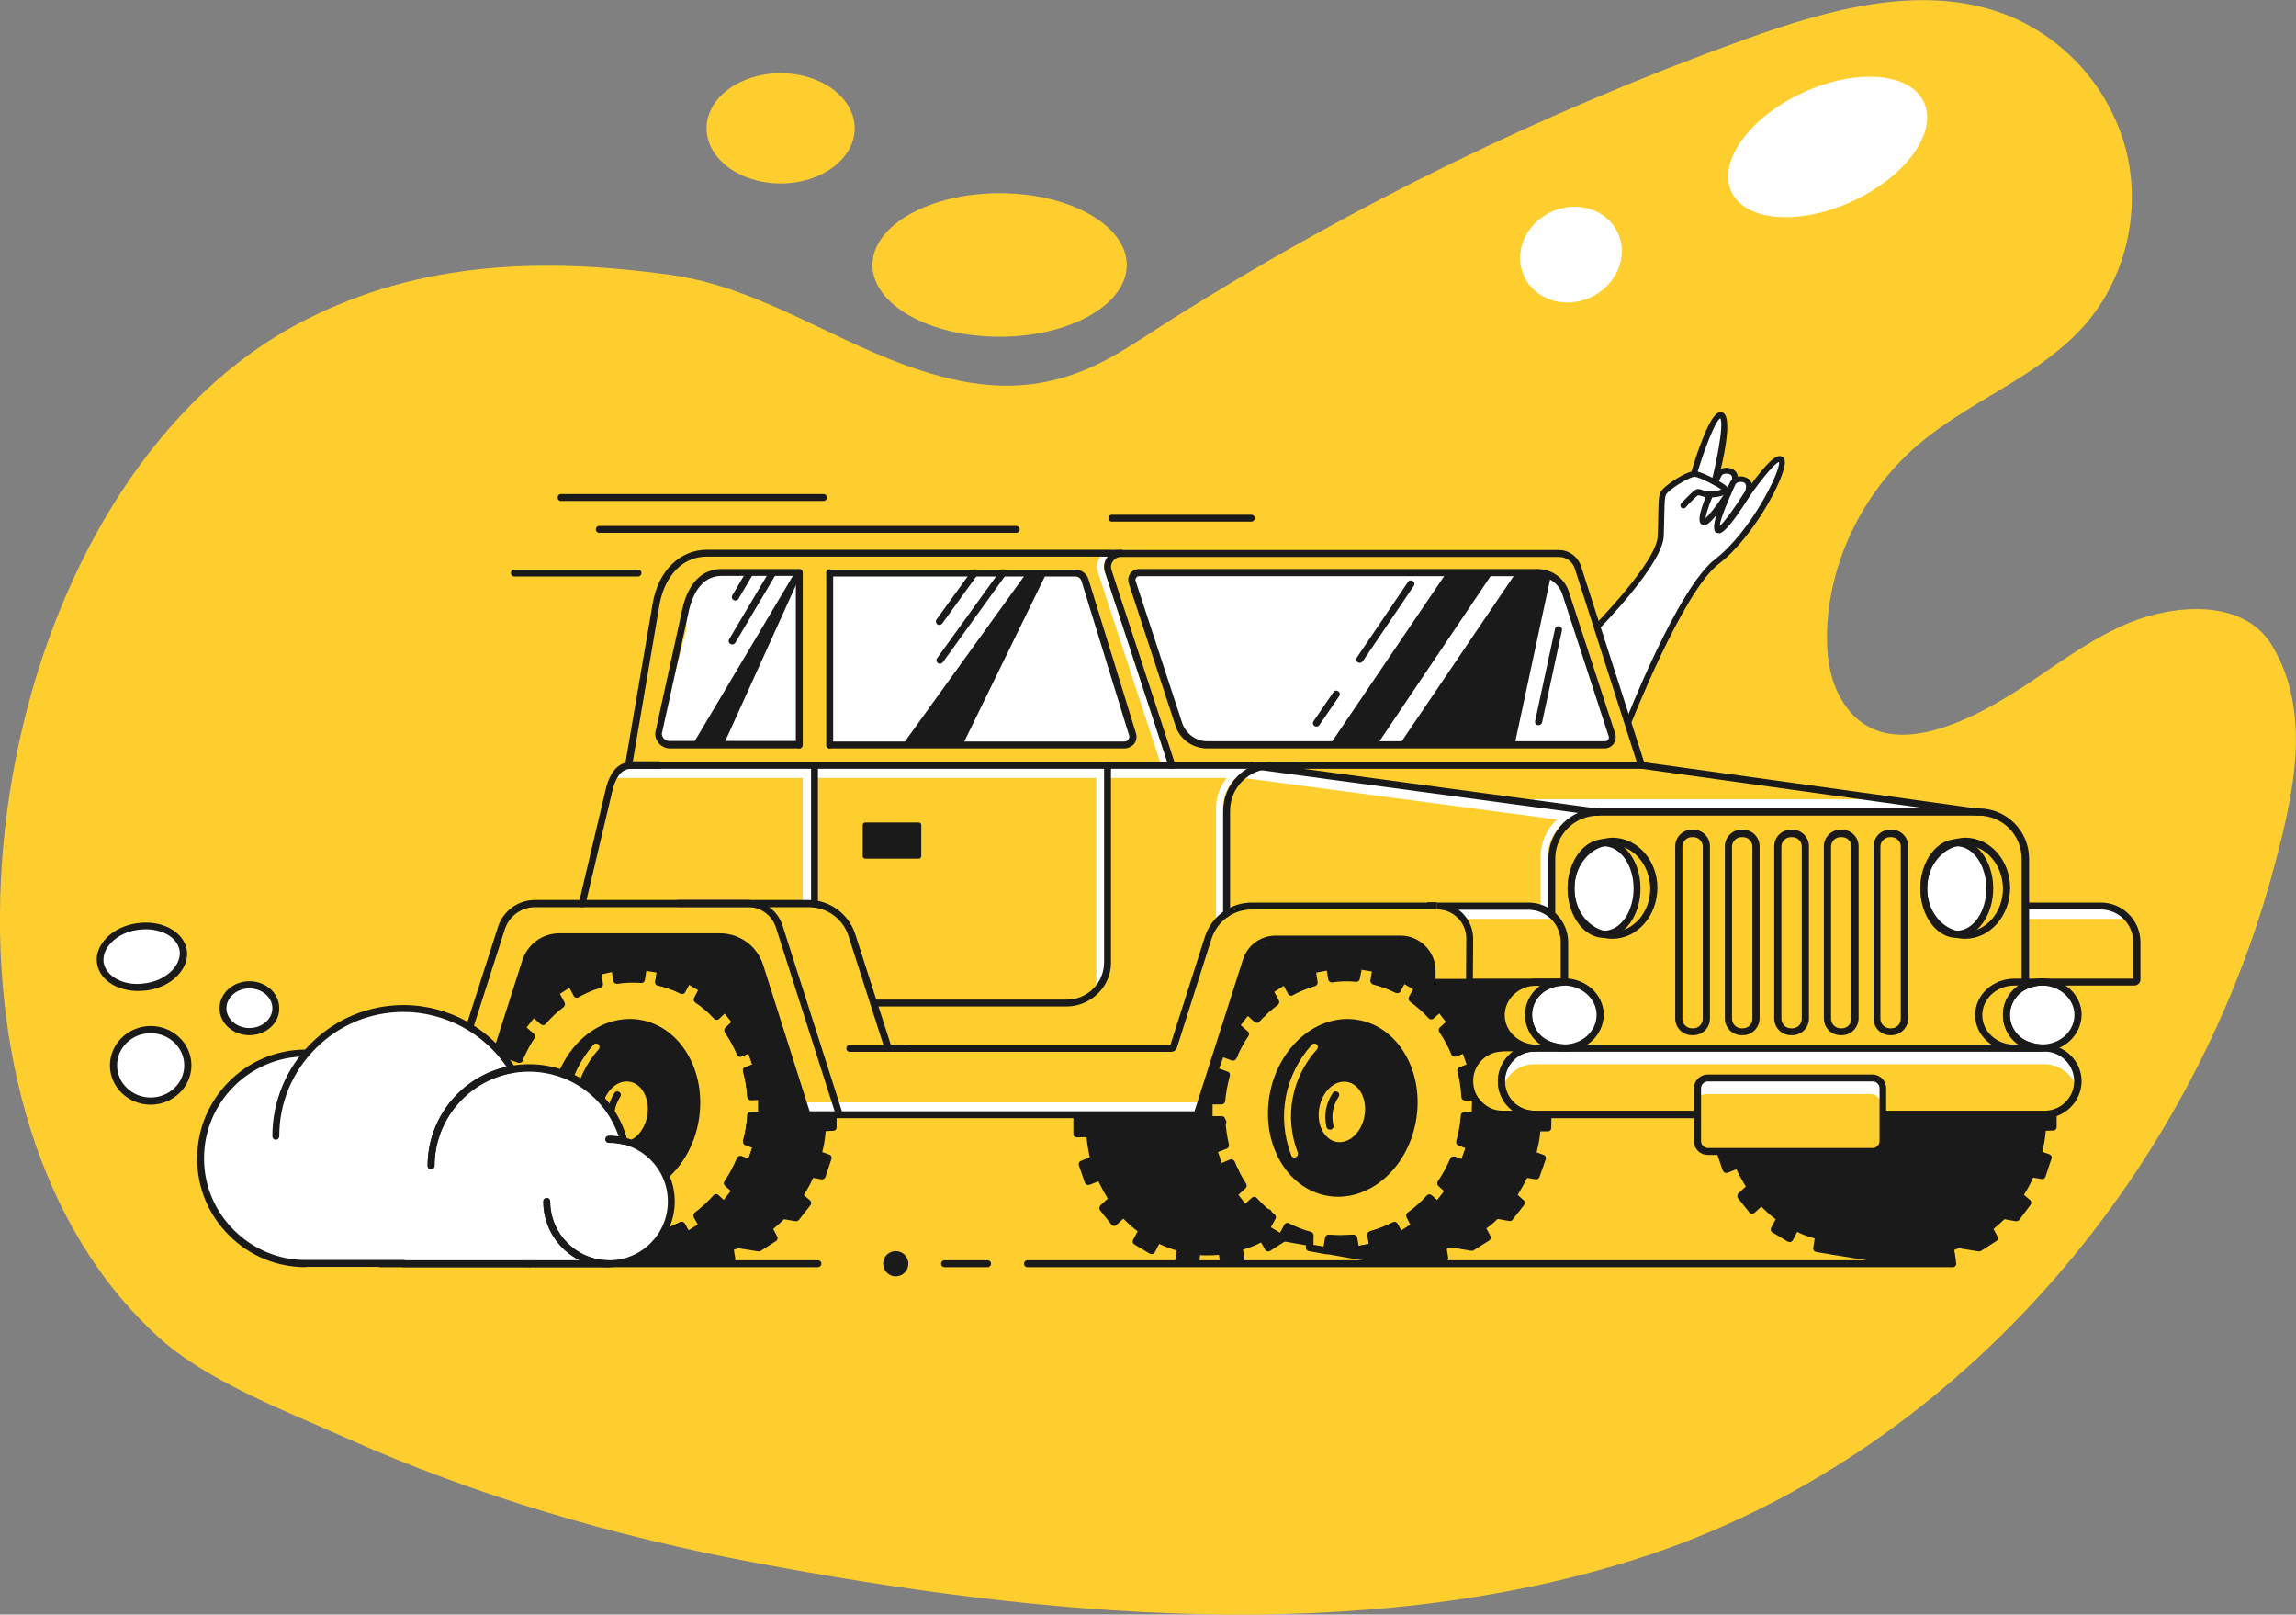 <svg xmlns="http://www.w3.org/2000/svg" xmlns:xlink="http://www.w3.org/1999/xlink" id="e1e0a266-f7d8-4b3a-aa2f-ba627b883d8a" x="0" y="0" version="1.1" viewBox="0 0 800 562.4" xml:space="preserve" style="enable-background:new 0 0 800 562.4"><rect x="0" y="0" width="800" height="562.4" fill="#808080" stroke="none"/><title>Jeep_taxi</title><g id="b1ee8569-fa1c-4b94-a2fa-8e0282c7894b"><g id="ba52fb7c-c23e-4ba7-8972-c0575e210acd"><path d="M571,542.8c109.4-35.1,193-132.5,221.8-242.4c6.4-24.2,12.7-52.2-1-75.3c-9.7-16.5-33.5-14.7-49.3-8.4 c-12.3,4.9-23.2,12.9-34.2,20.3c-17.4,11.7-52.2,32.6-67,6.1c-4.3-7.6-5.1-16.7-4.6-25.4c1.4-24,13.3-47,31.4-62.6 c17.2-14.8,39.5-22.7,55.6-39c16.5-16.6,22.9-41.8,16.9-64.5c-5.6-20.5-20.2-37.3-39.7-45.7c-29.3-12.3-62.8-3-92.6,7.7 c-70,25.2-137.1,57.9-200,97.6c-10.2,6.4-19.7,13.4-30.9,17.9c-19.4,7.8-37.3,6.2-56.7-0.1c-29.8-9.6-55.8-29-87.4-33.3 c-44-6-87-4.8-127.4,16C3.5,164.3-31.6,342.4,31.5,437.9c6.6,10.1,14.4,19.3,23.3,27.5c16.9,15.6,44.4,25.9,65.1,35.2 c45.6,20.4,93.9,34.5,142.9,43.7C362.2,563,473.5,574,571,542.8z" style="fill:#fece2f"/></g><g><ellipse cx="348.3" cy="92.3" rx="44.3" ry="25" style="fill:#fece2f"/></g><g><ellipse cx="272" cy="44.7" rx="25.8" ry="19.2" style="fill:#fece2f"/></g><g><ellipse cx="547.4" cy="88.6" rx="18" ry="16.4" transform="matrix(0.907 -0.421 0.421 0.907 13.589 238.779)" style="fill:#fff"/></g><g><ellipse cx="636.8" cy="51.1" rx="37" ry="20.8" transform="matrix(0.907 -0.421 0.421 0.907 37.722 272.928)" style="fill:#fff"/></g><g><path d="M285,441.4H132.5c-0.7,0-1.2-0.5-1.2-1.2s0.5-1.2,1.2-1.2H285c0.7,0,1.2,0.5,1.2,1.2S285.6,441.4,285,441.4z" style="fill:#1a1a1a"/></g><g><path d="M344.1,441.4h-15c-0.7,0-1.2-0.5-1.2-1.2s0.5-1.2,1.2-1.2h15c0.7,0,1.2,0.5,1.2,1.2S344.8,441.4,344.1,441.4z" style="fill:#1a1a1a"/></g><g><path d="M680.4,441.4H358c-0.7,0-1.2-0.5-1.2-1.2c0-0.7,0.5-1.2,1.2-1.2H679l-0.5-2.9c-0.1-0.7,0.3-1.3,1-1.4 c0.7-0.1,1.3,0.3,1.4,1l0.7,4.3c0.1,0.4,0,0.7-0.3,1C681.1,441.3,680.8,441.4,680.4,441.4z" style="fill:#1a1a1a"/></g><g><circle cx="312.1" cy="440.2" r="4.4" style="fill:#1a1a1a"/></g></g><g id="a6baedd7-c703-45b4-b062-f21aca7d249f"><g><path d="M566.7,252.6c4.6-11.2,13.8-32.6,20-42.9c2-3.5,4.4-6.8,7-9.8c2.9-3.2,6.3-6,9.4-9c8.8-8.6,16.2-20.5,17.3-31 c-4.6,3-7.3,6.5-10.7,10.8c0.4-1.9-1.2-2.7-2.8-3.7c-0.7-0.4-1.8,0.5-2.1-0.3c-1.5-3.5-4.4-2.2-6.2-1.9 c-0.1-6.3,2.3-14.4,1.2-20.1c-2.1,1.9-3.8,4.2-5,6.8c-1.8,4.4-1.4,9.8-4.8,13.1c-2.7,2.7-7.6,3.3-9.9,6.3c-2.9,3.9-1,9.5-1.6,14.3 c-0.5,4-2.6,7.5-4.8,10.9c-5.1,8-10.6,15.8-17,22.7c-1.9,2.1,4.7,17.7,5,18.4C562.9,240.1,565.6,248.4,566.7,252.6z" style="fill:#fff"/></g><g><path d="M555.9,220c-0.3,0-0.5-0.1-0.7-0.3c-0.4-0.4-0.4-1.1,0-1.5c0.2-0.2,22-22.4,22.4-31.4 c0.1-3.2,0.2-5.7,0.2-7.8c0.1-4.1,0.1-6.2,0.8-7.6c1.1-2.2,9.5-7.8,12.4-7.3c1.8,0.3,10.7,4.4,11.1,6c0.1,0.6,0,1.2-0.5,1.6 c-1.3,1.5-5.2,1.7-6.9,1.5c-1-0.1-1.7-0.4-2.2-0.5c-0.7-0.3-0.7-0.2-1-0.1c-0.9,0.7-3.4,3.2-4.2,4.2c-0.4,0.4-1.1,0.4-1.5,0 s-0.4-1.1,0-1.5c0.3-0.4,3.4-3.5,4.5-4.4c1.1-0.9,2.1-0.5,2.9-0.2c0.5,0.2,1,0.3,1.8,0.4c1.7,0.2,4-0.2,4.8-0.6 c-1.7-1.2-7.3-4.1-9.1-4.4c-1.8-0.3-9.5,4.6-10.2,6.2c-0.5,1-0.5,3-0.6,6.7c0,2-0.1,4.6-0.2,7.8c-0.4,9.8-22.1,31.9-23,32.8 C556.5,219.9,556.2,220,555.9,220z M600.2,170.8L600.2,170.8L600.2,170.8z" style="fill:#1a1a1a"/></g><g><path d="M597.4,168.7c-0.1,0-0.3,0-0.4-0.1c-0.5-0.2-0.8-0.8-0.6-1.3c0.9-2.8,4.5-19.4,3-21.6c-1.7,0.9-5.4,10.4-8,19 c-0.2,0.6-0.7,0.9-1.3,0.7c-0.6-0.2-0.9-0.7-0.7-1.3c0.9-3.1,5.7-18.6,9.2-20.3c0.7-0.3,1.2-0.2,1.6-0.1 c4.5,1.8-1.7,24.1-1.8,24.3C598.3,168.5,597.9,168.7,597.4,168.7z" style="fill:#1a1a1a"/></g><g><path d="M593.8,182.9c-0.4,0-0.7-0.1-1-0.3c-0.8-0.7-1.5-2.2,2-10.7c0.2-0.5,0.8-0.8,1.4-0.6c0.5,0.2,0.8,0.8,0.6,1.4 c-2,4.8-2.4,6.9-2.5,7.8c1-0.9,3.2-3.4,7-9.2c0.3-0.5,1-0.6,1.4-0.3c0.5,0.3,0.6,1,0.3,1.4c-6.6,10.1-8.3,10.4-9,10.5 C594,182.9,593.9,182.9,593.8,182.9z M594.3,181.1L594.3,181.1L594.3,181.1z" style="fill:#1a1a1a"/></g><g><path d="M597.6,169c-0.1,0-0.3,0-0.4-0.1c-0.5-0.2-0.8-0.9-0.5-1.4c0.5-1.1,0.9-2,1.2-2.5c0.3-0.7,0.9-1.2,1.6-1.6 c1.2-0.6,2.7-0.6,3.9-0.1c1.6,0.6,2.4,2.1,2.2,4.2c-0.1,0.6-0.6,1-1.2,0.9c-0.6-0.1-1-0.6-0.9-1.2c0.2-1.6-0.5-1.9-0.8-2 c-0.8-0.3-1.6-0.3-2.3,0c-0.2,0.1-0.5,0.3-0.6,0.6c-0.3,0.5-0.7,1.4-1.1,2.5C598.4,168.8,598,169,597.6,169z" style="fill:#1a1a1a"/></g><g><path d="M598.8,185.7c-0.4,0-0.7-0.1-1-0.3c-2.1-1.8,2.2-11.7,5-17.4c0.3-0.7,0.9-1.2,1.6-1.6c0,0,0,0,0,0 c1.2-0.6,2.6-0.6,3.9-0.1c1.9,0.7,2.7,2.6,2,5.1c-0.1,0.4-0.3,0.8-0.5,1.1c-3.6,5.9-8.4,12.9-10.7,13.3 C599,185.6,598.9,185.7,598.8,185.7z M599.3,183.9L599.3,183.9L599.3,183.9z M605.3,168.1c-0.3,0.1-0.5,0.4-0.6,0.6 c-2.6,5.5-5.3,12.2-5.5,14.5c1.6-1.3,5.1-6.1,8.8-12c0.1-0.2,0.2-0.4,0.2-0.6c0.4-1.4,0.1-2.3-0.7-2.6 C606.8,167.8,606,167.8,605.3,168.1z" style="fill:#1a1a1a"/></g><g><path d="M566.9,253.9c-0.1,0-0.3,0-0.4-0.1c-0.5-0.2-0.8-0.8-0.6-1.3c0.8-1.9,18.7-47.9,31.8-57.8 c12.2-9.4,22.7-30.4,22.2-33.8c-1.9,0.6-7.8,8.1-12.5,15.2c-0.3,0.5-1,0.6-1.4,0.3c-0.5-0.3-0.6-1-0.3-1.4c0,0,2.9-4.3,6-8.4 c6-7.8,8-8.2,9.3-7.5c0.4,0.2,0.9,0.7,0.9,1.7c0.4,5.2-11.1,26.6-23,35.6c-12.6,9.6-30.9,56.4-31.1,56.9 C567.7,253.7,567.3,253.9,566.9,253.9z" style="fill:#1a1a1a"/></g></g><g id="a1638b83-8187-4a0d-bac2-5bed14c9672d"><g><rect width="108.1" height="2.4" x="169.8" y="373.6" style="fill:#1a1a1a"/></g><g><polygon points="169.8 374.8 277.8 374.8 264.2 335.9 258.9 328.4 244.3 326 194.7 326.4 185.7 329.9 181.9 339.3" style="fill:#1a1a1a"/></g><g><rect width="125" height="2.4" x="417.8" y="387" style="fill:#1a1a1a"/></g><g><polygon points="417.8 388.2 542.7 388.2 527 338.6 520.8 329.1 504 326 446.6 326.6 436.1 330.9 431.8 343" style="fill:#1a1a1a"/></g><g id="ad135602-5402-41e4-9e49-fce435c9fd7c"><g><path d="M462.7,401.9l3.5,1.3l-2.1,6.3l-3.5-1.3c-1.2,2.9-2.6,5.6-4.4,8.2l2.9,2.5l-3.9,5.2l-2.9-2.6 c-2,2.3-4.3,4.3-6.7,6.1l1.9,3.5l-5.3,3.4l-1.9-3.6c-2.6,1.4-5.3,2.5-8.1,3.3l0.5,3.3l0.1,0.8l-5.6,1.2h0l-0.4,0.1l-0.1-0.8 l-0.6-3.4c-1.6,0.2-3.2,0.3-4.8,0.3c-1.3,0-2.6,0-3.9-0.2l-0.7,4.3l-6-1l0.7-4.4c-2.8-0.7-5.5-1.7-8-3l-2.1,3.9l-5.3-3.2l2.1-4 c-2.4-1.7-4.5-3.6-6.5-5.8l-3.3,3.1l-3.9-4.9l3.3-3.1c-1.7-2.5-3.1-5.1-4.2-7.8l-4.1,1.7l-2.1-6.1l4.1-1.7 c-0.7-2.7-1.1-5.4-1.4-8.1c0-0.3-0.1-0.6-0.1-0.8l-4.4,0.1v-6.6l4.4-0.1c0.1-1.5,0.3-3,0.5-4.5c0.3-1.5,0.6-3,1-4.5l-4.2-1.5 l2.1-6.3l4.1,1.5c0.1-0.3,0.2-0.5,0.3-0.8c1.1-2.5,2.4-4.9,3.9-7.2l-3.4-2.9l3.9-5.2l3.3,2.9c2-2.2,4.1-4.3,6.5-6.1l-2.2-4 l5.3-3.4l2.1,3.9c1.8-1,3.8-1.9,5.7-2.7c0.7-0.3,1.5-0.5,2.3-0.8l-0.7-4.5l6-1.3l0.7,4.4c2.8-0.4,5.7-0.5,8.6-0.3l0.7-4.4l6,1 l-0.7,4.3c1.3,0.3,2.5,0.7,3.7,1.1c1.5,0.5,3,1.1,4.4,1.8l1.6-3.1l0.4-0.7l5.3,3.2l-0.4,0.8l-1.6,3c2.4,1.7,4.6,3.6,6.7,5.8 l3-2.8l3.9,5l-3,2.7c1.7,2.5,3.2,5.2,4.4,8l3.6-1.5l2.1,6.1l-3.5,1.5c0.8,3,1.3,6.1,1.5,9.2l3.8-0.1l0,6.6l-3.7,0.1 C464,395.7,463.5,398.8,462.7,401.9L462.7,401.9z" style="fill:#1a1a1a"/></g><g><path d="M416.7,441.3c-0.1,0-0.1,0-0.2,0l-6-1c-0.3-0.1-0.6-0.2-0.8-0.5c-0.2-0.3-0.3-0.6-0.2-0.9l0.5-3.3 c-2.1-0.6-4.2-1.4-6.1-2.3l-1.5,2.9c-0.2,0.3-0.4,0.5-0.8,0.6c-0.3,0.1-0.7,0-1-0.1l-5.3-3.2c-0.6-0.3-0.8-1-0.5-1.6l1.6-3 c-1.8-1.3-3.4-2.8-5-4.4l-2.4,2.2c-0.2,0.2-0.6,0.4-0.9,0.3c-0.3,0-0.7-0.2-0.9-0.5l-3.9-4.9c-0.4-0.5-0.3-1.2,0.1-1.7l2.6-2.4 c-1.2-1.9-2.3-4-3.3-6l-3,1.2c-0.3,0.1-0.7,0.1-1,0c-0.3-0.1-0.5-0.4-0.7-0.7l-2.1-6.1c-0.2-0.6,0.1-1.3,0.7-1.5l3.1-1.3 c-0.5-2.3-0.9-4.6-1.1-7l-3.3,0.1c-0.3,0-0.6-0.1-0.9-0.3c-0.2-0.2-0.4-0.5-0.4-0.9v-6.6c0-0.7,0.5-1.2,1.2-1.2l3.3-0.1 c0.1-1.2,0.3-2.4,0.5-3.6c0.2-1.2,0.4-2.4,0.7-3.5l-3.1-1.1c-0.6-0.2-1-0.9-0.7-1.5l2.1-6.3c0.1-0.3,0.3-0.6,0.6-0.7 c0.3-0.1,0.6-0.2,1,0l3.1,1.1c0.9-2.1,2-4.2,3.3-6.2l-2.6-2.2c-0.5-0.4-0.6-1.2-0.2-1.7l3.9-5.2c0.2-0.3,0.5-0.4,0.9-0.5 c0.3,0,0.7,0.1,0.9,0.3l2.4,2.1c1.6-1.7,3.2-3.3,5-4.7l-1.7-3.1c-0.3-0.6-0.1-1.3,0.4-1.6l5.3-3.4c0.3-0.2,0.6-0.2,1-0.2 c0.3,0.1,0.6,0.3,0.8,0.6l1.6,2.9c1.6-0.8,3.2-1.5,4.8-2.1c0.4-0.2,0.9-0.3,1.3-0.5l-0.6-3.4c-0.1-0.6,0.3-1.3,1-1.4l6-1.3 c0.3-0.1,0.7,0,0.9,0.2c0.3,0.2,0.5,0.5,0.5,0.8l0.5,3.2c2.2-0.2,4.4-0.3,6.5-0.2l0.5-3.3c0.1-0.3,0.2-0.6,0.5-0.8 c0.3-0.2,0.6-0.3,0.9-0.2l6,1c0.3,0.1,0.6,0.2,0.8,0.5c0.2,0.3,0.3,0.6,0.2,0.9l-0.5,3.2c0.9,0.2,1.8,0.5,2.7,0.8 c1.2,0.4,2.3,0.9,3.5,1.4l1.4-2.7c0.2-0.3,0.4-0.5,0.7-0.6c0.3-0.1,0.7,0,1,0.1l5.3,3.2c0.6,0.3,0.8,1,0.5,1.6l-1.5,2.8 c1.8,1.3,3.5,2.8,5.1,4.4l2.1-1.9c0.2-0.2,0.6-0.4,0.9-0.3c0.3,0,0.7,0.2,0.9,0.5l3.9,5c0.4,0.5,0.3,1.2-0.1,1.7l-2.2,2 c1.3,2,2.4,4,3.4,6.2l2.5-1c0.3-0.1,0.7-0.1,1,0c0.3,0.1,0.5,0.4,0.7,0.7l2.1,6.1c0.2,0.6-0.1,1.3-0.7,1.5l-2.6,1.1 c0.6,2.4,1,4.8,1.2,7.2l2.6-0.1c0.3,0,0.6,0.1,0.9,0.3c0.2,0.2,0.4,0.5,0.4,0.9l0,6.6c0,0.7-0.5,1.2-1.2,1.2l-2.6,0.1 c-0.2,2.5-0.6,4.9-1.2,7.3l2.5,0.9c0.6,0.2,1,0.9,0.7,1.5l-2.1,6.3c-0.1,0.3-0.3,0.6-0.6,0.7c-0.3,0.1-0.6,0.2-0.9,0l-2.4-0.9 c-1,2.2-2.1,4.4-3.4,6.4l2.1,1.8c0.5,0.4,0.6,1.2,0.2,1.7l-3.9,5.2c-0.2,0.3-0.5,0.4-0.9,0.5c-0.3,0-0.7-0.1-0.9-0.3l-2-1.8 c-1.6,1.7-3.4,3.3-5.2,4.8l1.4,2.6c0.3,0.6,0.1,1.3-0.4,1.6l-5.3,3.4c-0.3,0.2-0.6,0.2-1,0.2c-0.3-0.1-0.6-0.3-0.8-0.6l-1.4-2.5 c-2,1-4.1,1.9-6.3,2.5l0.5,3.1c0.1,0.6-0.3,1.3-0.9,1.4l-5.6,1.2c0,0,0,0-0.1,0l-0.4,0.1c-0.3,0.1-0.7,0-0.9-0.2 c-0.3-0.2-0.5-0.5-0.5-0.8l-0.5-3c-1.2,0.1-2.5,0.2-3.7,0.2c-0.9,0-1.9,0-2.8-0.1l-0.5,3.2c-0.1,0.3-0.2,0.6-0.5,0.8 C417.2,441.2,416.9,441.3,416.7,441.3z M412,438.1l3.6,0.6l0.5-3.1c0.1-0.6,0.7-1.1,1.3-1c1.2,0.1,2.5,0.2,3.7,0.2 c1.5,0,3.1-0.1,4.6-0.3c0.7-0.1,1.3,0.4,1.4,1l0.5,2.9l3.6-0.8l-0.5-3c-0.1-0.6,0.3-1.2,0.9-1.4c2.7-0.8,5.4-1.9,7.9-3.2 c0.6-0.3,1.3-0.1,1.7,0.5l1.3,2.4l3.3-2.1l-1.4-2.5c-0.3-0.5-0.1-1.2,0.3-1.6c2.4-1.8,4.5-3.8,6.5-6c0.4-0.5,1.2-0.6,1.7-0.1 l1.9,1.7l2.5-3.2l-2-1.8c-0.5-0.4-0.6-1.1-0.2-1.6c1.7-2.5,3.1-5.2,4.3-8c0.2-0.6,0.9-0.9,1.5-0.7l2.4,0.9l1.3-3.9l-2.4-0.9 c-0.6-0.2-1-0.8-0.8-1.5c0.8-3,1.3-6,1.5-9c0-0.6,0.6-1.1,1.2-1.1l2.6-0.1l0-4.1l-2.5,0.1c-0.6,0-1.2-0.5-1.2-1.1 c-0.2-3-0.7-6-1.5-8.9c-0.2-0.6,0.1-1.2,0.7-1.4l2.5-1l-1.3-3.8l-2.4,1c-0.6,0.3-1.3,0-1.6-0.7c-1.1-2.7-2.6-5.3-4.3-7.7 c-0.3-0.5-0.3-1.2,0.2-1.6l2.1-2l-2.4-3l-2,1.9c-0.5,0.5-1.3,0.4-1.7-0.1c-1.9-2.1-4.1-4-6.5-5.6c-0.5-0.4-0.7-1-0.4-1.6l1.4-2.7 l-3.2-1.9l-1.4,2.6c-0.3,0.6-1,0.8-1.6,0.5c-1.4-0.7-2.8-1.3-4.3-1.8c-1.2-0.4-2.4-0.8-3.6-1c-0.6-0.1-1-0.8-0.9-1.4l0.5-3.1 l-3.6-0.6l-0.5,3.2c-0.1,0.6-0.7,1.1-1.3,1c-2.8-0.2-5.6-0.1-8.3,0.3c-0.7,0.1-1.3-0.4-1.4-1l-0.5-3.1l-3.6,0.8l0.5,3.3 c0.1,0.6-0.3,1.2-0.8,1.4c-0.7,0.2-1.5,0.5-2.2,0.7c-1.9,0.7-3.8,1.6-5.6,2.6c-0.3,0.2-0.6,0.2-0.9,0.1c-0.3-0.1-0.6-0.3-0.7-0.6 l-1.5-2.8l-3.3,2.1l1.6,3c0.3,0.5,0.1,1.2-0.3,1.6c-2.3,1.7-4.4,3.7-6.3,5.9c-0.2,0.2-0.5,0.4-0.8,0.4c-0.3,0-0.6-0.1-0.9-0.3 l-2.4-2.1l-2.5,3.2l2.5,2.2c0.5,0.4,0.6,1.1,0.2,1.6c-1.5,2.2-2.7,4.6-3.8,7.1c-0.1,0.3-0.2,0.5-0.3,0.8 c-0.2,0.6-0.9,0.9-1.6,0.7l-3-1.1l-1.3,3.9l3,1.1c0.6,0.2,0.9,0.8,0.8,1.5c-0.4,1.4-0.7,2.9-0.9,4.4c-0.2,1.5-0.4,3-0.5,4.4 c0,0.6-0.6,1.1-1.2,1.1l-3.2,0.1v4.1l3.2-0.1c0,0,0,0,0,0c0.6,0,1.2,0.5,1.2,1.2c0,0.3,0,0.5,0.1,0.8c0.2,2.7,0.7,5.3,1.3,7.9 c0.2,0.6-0.2,1.2-0.7,1.4l-3.1,1.3l1.3,3.8l2.9-1.2c0.3-0.1,0.6-0.1,0.9,0c0.3,0.1,0.5,0.4,0.7,0.7c1.1,2.7,2.5,5.2,4.1,7.6 c0.3,0.5,0.3,1.2-0.2,1.6l-2.5,2.3l2.4,3l2.3-2.2c0.2-0.2,0.6-0.3,0.9-0.3c0.3,0,0.6,0.2,0.9,0.4c1.9,2.1,4,4,6.3,5.6 c0.5,0.4,0.7,1,0.4,1.6l-1.6,2.9l3.2,1.9l1.5-2.8c0.3-0.6,1-0.8,1.6-0.5c2.5,1.3,5.1,2.2,7.8,2.9c0.6,0.2,1,0.8,0.9,1.4 L412,438.1z" style="fill:#1a1a1a"/></g><g><path d="M685,397.7l3.5,1.3l-2.1,6.3l-3.5-1.3c-1.2,2.9-2.6,5.6-4.4,8.2l2.9,2.5l-3.9,5.2l-2.9-2.6 c-2,2.3-4.3,4.3-6.7,6.1l1.9,3.5l-5.3,3.4l-1.9-3.6c-2.6,1.4-5.3,2.5-8.1,3.3l0.5,3.3l0.1,0.8l-5.6,1.2h0l-0.4,0.1l-0.1-0.8 l-0.6-3.4c-1.6,0.2-3.2,0.3-4.8,0.3c-1.3,0-2.6,0-3.9-0.2l-0.7,4.3l-6-1l0.7-4.4c-2.8-0.7-5.5-1.7-8-3l-2.1,3.9l-5.3-3.2l2.1-4 c-2.4-1.7-4.5-3.6-6.5-5.8l-3.3,3.1l-3.9-4.9l3.3-3.1c-1.7-2.5-3.1-5.1-4.2-7.8l-4.1,1.7l-2.1-6.1l4.1-1.7 c-0.7-2.7-1.2-5.4-1.4-8.1c0-0.3-0.1-0.6-0.1-0.8l-4.4,0.1v-6.6l4.4-0.1c0.1-1.5,0.3-3,0.5-4.5c0.2-1.5,0.6-3,0.9-4.5l-4.2-1.5 l2.1-6.3l4.1,1.5c0.1-0.3,0.2-0.5,0.3-0.8c1.1-2.5,2.4-4.9,3.9-7.2l-3.4-2.9l3.9-5.2l3.3,2.9c2-2.2,4.1-4.3,6.5-6.1l-2.2-4 l5.3-3.4l2.1,3.9c1.8-1,3.8-1.9,5.7-2.7c0.7-0.3,1.5-0.5,2.3-0.8l-0.7-4.5l6-1.3l0.7,4.4c2.8-0.4,5.7-0.5,8.6-0.3l0.7-4.4l6,1 l-0.7,4.3c1.3,0.3,2.5,0.7,3.7,1.1c1.5,0.5,3,1.1,4.4,1.8l1.6-3.1l0.4-0.7l5.3,3.2l-0.4,0.8l-1.6,3c2.4,1.7,4.7,3.6,6.7,5.8 l3-2.8l4,4.9l-2.9,2.7c1.7,2.5,3.2,5.2,4.4,8l3.6-1.5l2.1,6.1l-3.5,1.5c0.8,3,1.3,6.1,1.5,9.2l3.8-0.1l0,6.6l-3.7,0.1 C686.3,391.5,685.8,394.6,685,397.7L685,397.7z" style="fill:#1a1a1a"/></g><g><path d="M639,437.1c-0.1,0-0.1,0-0.2,0l-6-1c-0.3-0.1-0.6-0.2-0.8-0.5c-0.2-0.3-0.3-0.6-0.2-0.9l0.5-3.3 c-2.1-0.6-4.2-1.3-6.1-2.3l-1.5,2.9c-0.2,0.3-0.4,0.5-0.8,0.6c-0.3,0.1-0.7,0-1-0.1l-5.3-3.2c-0.6-0.3-0.8-1-0.5-1.6l1.6-3 c-1.8-1.3-3.4-2.8-5-4.4l-2.4,2.2c-0.2,0.2-0.6,0.3-0.9,0.3c-0.3,0-0.7-0.2-0.9-0.5l-3.9-4.9c-0.4-0.5-0.3-1.2,0.1-1.7l2.6-2.4 c-1.2-1.9-2.3-4-3.3-6l-3,1.2c-0.3,0.1-0.7,0.1-1,0c-0.3-0.1-0.5-0.4-0.7-0.7l-2.1-6.1c-0.2-0.6,0.1-1.3,0.7-1.5l3.1-1.3 c-0.5-2.3-0.9-4.6-1.1-7l-3.3,0.1c-0.3,0-0.6-0.1-0.9-0.3c-0.2-0.2-0.4-0.5-0.4-0.9v-6.6c0-0.7,0.5-1.2,1.2-1.2l3.3-0.1 c0.1-1.2,0.3-2.4,0.5-3.6c0.2-1.2,0.4-2.4,0.7-3.5l-3.1-1.1c-0.6-0.2-1-0.9-0.7-1.5l2.1-6.3c0.1-0.3,0.3-0.6,0.6-0.7 c0.3-0.1,0.6-0.2,0.9,0l3.1,1.1c0.9-2.1,2-4.2,3.3-6.2l-2.6-2.2c-0.5-0.4-0.6-1.2-0.2-1.7l3.9-5.2c0.2-0.3,0.5-0.4,0.9-0.5 c0.3,0,0.7,0.1,0.9,0.3l2.4,2.1c1.6-1.7,3.2-3.3,5-4.7l-1.7-3.1c-0.3-0.6-0.1-1.3,0.4-1.6l5.3-3.4c0.3-0.2,0.6-0.2,1-0.2 c0.3,0.1,0.6,0.3,0.8,0.6l1.6,2.9c1.6-0.8,3.2-1.5,4.8-2.1c0.4-0.2,0.9-0.3,1.3-0.5l-0.6-3.4c-0.1-0.6,0.3-1.3,1-1.4l6-1.3 c0.3-0.1,0.7,0,0.9,0.2c0.3,0.2,0.5,0.5,0.5,0.8l0.5,3.2c2.2-0.2,4.4-0.3,6.5-0.2l0.5-3.3c0.1-0.3,0.2-0.6,0.5-0.8 c0.3-0.2,0.6-0.3,0.9-0.2l6,1c0.7,0.1,1.1,0.7,1,1.4l-0.5,3.2c0.9,0.2,1.8,0.5,2.7,0.8c1.2,0.4,2.3,0.9,3.5,1.4l1.4-2.7 c0.2-0.3,0.4-0.5,0.7-0.6c0.3-0.1,0.7,0,1,0.1l5.3,3.2c0.6,0.3,0.8,1,0.5,1.6l-1.5,2.8c1.8,1.3,3.5,2.8,5.1,4.4l2.1-1.9 c0.2-0.2,0.6-0.3,0.9-0.3c0.3,0,0.7,0.2,0.9,0.5l4,4.9c0.4,0.5,0.3,1.2-0.1,1.7l-2.2,2c1.3,2,2.4,4,3.4,6.2l2.5-1 c0.3-0.1,0.7-0.1,1,0c0.3,0.1,0.5,0.4,0.7,0.7l2.1,6.1c0.2,0.6-0.1,1.3-0.7,1.5l-2.6,1.1c0.6,2.4,1,4.8,1.2,7.2l2.6-0.1 c0.3,0,0.6,0.1,0.9,0.3c0.2,0.2,0.4,0.5,0.4,0.9l0,6.6c0,0.7-0.5,1.2-1.2,1.2l-2.6,0.1c-0.2,2.5-0.6,4.9-1.2,7.3l2.5,0.9 c0.6,0.2,1,0.9,0.7,1.5l-2.1,6.3c-0.1,0.3-0.3,0.6-0.6,0.7c-0.3,0.1-0.6,0.2-1,0l-2.4-0.9c-1,2.2-2.1,4.4-3.4,6.4l2.1,1.8 c0.5,0.4,0.6,1.2,0.2,1.7l-3.9,5.2c-0.2,0.3-0.5,0.4-0.9,0.5c-0.3,0-0.7-0.1-0.9-0.3l-2-1.8c-1.6,1.7-3.4,3.3-5.2,4.8l1.4,2.6 c0.3,0.6,0.1,1.3-0.4,1.6l-5.3,3.4c-0.3,0.2-0.6,0.2-1,0.2c-0.3-0.1-0.6-0.3-0.8-0.6l-1.4-2.5c-2,1-4.1,1.9-6.3,2.6l0.5,3.1 c0.1,0.6-0.3,1.3-0.9,1.4l-5.6,1.2c0,0,0,0-0.1,0l-0.4,0.1c-0.3,0.1-0.7,0-1-0.2c-0.3-0.2-0.5-0.5-0.5-0.8l-0.5-3 c-1.2,0.1-2.5,0.2-3.7,0.2c-0.9,0-1.9,0-2.8-0.1l-0.5,3.2c-0.1,0.3-0.2,0.6-0.5,0.8C639.5,437,639.3,437.1,639,437.1z M634.4,433.9l3.6,0.6l0.5-3.1c0.1-0.6,0.7-1.1,1.3-1c1.2,0.1,2.5,0.2,3.7,0.2c1.5,0,3.1-0.1,4.6-0.3c0.7-0.1,1.3,0.4,1.4,1 l0.5,2.9l3.6-0.8l-0.5-3c-0.1-0.6,0.3-1.2,0.9-1.4c2.7-0.8,5.4-1.9,7.9-3.2c0.6-0.3,1.3-0.1,1.7,0.5l1.3,2.4l3.3-2.1l-1.4-2.5 c-0.3-0.5-0.1-1.2,0.3-1.6c2.4-1.8,4.5-3.8,6.5-6c0.4-0.5,1.2-0.6,1.7-0.1l1.9,1.7l2.5-3.2l-2-1.8c-0.5-0.4-0.6-1.1-0.2-1.6 c1.7-2.5,3.1-5.2,4.2-8c0.2-0.6,0.9-0.9,1.6-0.7l2.4,0.9l1.3-3.9l-2.3-0.8c-0.3-0.1-0.6-0.3-0.7-0.5c-0.2-0.3-0.2-0.7-0.1-1 c0.8-2.9,1.3-5.9,1.5-9c0-0.6,0.6-1.1,1.2-1.1l2.6-0.1l0-4.1l-2.5,0.1c-0.6,0-1.2-0.5-1.3-1.1c-0.2-3-0.7-6-1.5-8.9 c-0.2-0.6,0.1-1.2,0.7-1.4l2.5-1l-1.3-3.8l-2.4,1c-0.6,0.3-1.3,0-1.6-0.7c-1.2-2.7-2.6-5.3-4.3-7.7c-0.3-0.5-0.3-1.2,0.2-1.6 l2.1-2l-2.4-3l-2,1.9c-0.5,0.5-1.3,0.4-1.7-0.1c-1.9-2.1-4.1-4-6.5-5.6c-0.5-0.4-0.7-1-0.4-1.6l1.4-2.7l-3.2-1.9l-1.4,2.6 c-0.3,0.6-1,0.8-1.6,0.5c-1.4-0.7-2.8-1.3-4.3-1.8c-1.2-0.4-2.4-0.8-3.6-1c-0.6-0.1-1-0.8-0.9-1.4l0.5-3.1l-3.6-0.6l-0.5,3.2 c-0.1,0.6-0.7,1.1-1.3,1c-2.8-0.2-5.6-0.1-8.3,0.3c-0.7,0.1-1.3-0.4-1.4-1l-0.5-3.1l-3.6,0.8l0.5,3.3c0.1,0.6-0.3,1.2-0.8,1.4 c-0.7,0.2-1.5,0.5-2.2,0.7c-1.9,0.7-3.8,1.6-5.6,2.6c-0.3,0.2-0.6,0.2-0.9,0.1c-0.3-0.1-0.6-0.3-0.7-0.6l-1.5-2.8l-3.3,2.1l1.6,3 c0.3,0.5,0.1,1.2-0.3,1.6c-2.3,1.7-4.4,3.7-6.3,5.9c-0.2,0.2-0.5,0.4-0.8,0.4c-0.3,0-0.6-0.1-0.9-0.3l-2.4-2.1l-2.4,3.2l2.5,2.2 c0.5,0.4,0.6,1.1,0.2,1.6c-1.5,2.2-2.7,4.6-3.8,7.1c-0.1,0.3-0.2,0.5-0.3,0.8c-0.2,0.6-0.9,0.9-1.6,0.7l-3-1.1l-1.3,3.9l3,1.1 c0.6,0.2,0.9,0.8,0.8,1.5c-0.4,1.4-0.7,2.9-0.9,4.4c-0.2,1.5-0.4,3-0.5,4.4c0,0.6-0.6,1.1-1.2,1.1l-3.2,0.1v4.1l3.2-0.1 c0.6,0,1.2,0.5,1.3,1.2c0,0.3,0,0.5,0.1,0.8c0.2,2.7,0.7,5.3,1.3,7.9c0.2,0.6-0.2,1.2-0.7,1.4l-3.1,1.3l1.3,3.8l2.9-1.2 c0.3-0.1,0.6-0.1,0.9,0c0.3,0.1,0.5,0.4,0.7,0.7c1.1,2.7,2.5,5.2,4.1,7.6c0.3,0.5,0.3,1.2-0.2,1.6l-2.5,2.3l2.4,3l2.3-2.2 c0.2-0.2,0.6-0.3,0.9-0.3c0.3,0,0.6,0.2,0.9,0.4c1.9,2.1,4,4,6.3,5.6c0.5,0.4,0.7,1,0.4,1.6l-1.6,2.9l3.2,1.9l1.5-2.8 c0.3-0.6,1-0.8,1.6-0.5c2.5,1.3,5.1,2.2,7.8,2.9c0.6,0.2,1,0.8,0.9,1.4L634.4,433.9z" style="fill:#1a1a1a"/></g><g><path d="M664,441.2c-0.1,0-0.1,0-0.2,0l-25-4.1c-0.7-0.1-1.1-0.7-1-1.4l0.7-4.3c0.1-0.6,0.7-1.1,1.3-1 c1.2,0.1,2.5,0.2,3.7,0.2c1.6,0,3.1-0.1,4.6-0.3c0.6-0.1,1.3,0.4,1.4,1l0.5,2.9l3.6-0.8l-0.5-3c-0.1-0.6,0.3-1.2,0.9-1.4 c2.7-0.8,5.4-1.9,7.9-3.2c0.6-0.3,1.3-0.1,1.7,0.5l1.3,2.4l3.3-2.1l-1.4-2.5c-0.3-0.5-0.1-1.2,0.3-1.6c2.4-1.8,4.5-3.8,6.5-6 c0.4-0.5,1.2-0.6,1.7-0.1l1.9,1.7l2.5-3.2l-2-1.8c-0.5-0.4-0.6-1.1-0.2-1.6c1.7-2.5,3.1-5.2,4.3-8c0.2-0.6,0.9-0.9,1.5-0.7 l2.4,0.9l1.3-3.9l-2.4-0.9c-0.6-0.2-0.9-0.9-0.8-1.5c0.8-3,1.3-6,1.5-9c0-0.6,0.6-1.1,1.2-1.1l2.6-0.1l0-4.1l-2.5,0.1 c0,0,0,0,0,0c-0.6,0-1.2-0.5-1.2-1.1c-0.2-3-0.7-6-1.5-8.9c-0.2-0.6,0.1-1.2,0.7-1.4l2.5-1l-1.3-3.8l-2.4,1 c-0.6,0.3-1.3,0-1.6-0.7c-1.1-2.7-2.6-5.3-4.3-7.7c-0.3-0.5-0.3-1.2,0.2-1.6l2.1-2l-2.4-3l-2,1.9c-0.5,0.5-1.3,0.4-1.7-0.1 c-1.9-2.1-4.1-4-6.5-5.6c-0.5-0.4-0.7-1-0.4-1.6l1.4-2.7l-3.2-1.9l-1.4,2.6c-0.3,0.6-1,0.8-1.6,0.5c-1.4-0.7-2.8-1.3-4.3-1.8 c-1.2-0.4-2.4-0.8-3.6-1c-0.6-0.1-1-0.8-0.9-1.4l0.7-4.3c0.1-0.3,0.2-0.6,0.5-0.8c0.3-0.2,0.6-0.3,0.9-0.2l25,4.1 c0.7,0.1,1.1,0.7,1,1.4l-0.1,0.6l8.5,1.4c0.2,0,0.3,0.1,0.4,0.2l5.3,3.2c0.6,0.3,0.8,1,0.5,1.6l-1.5,2.8c0.4,0.3,0.9,0.7,1.4,1 l6.9,1.1c0.3,0,0.6,0.2,0.8,0.4l4,4.9c0.4,0.5,0.3,1.2-0.1,1.7l-2.2,2c0.9,1.4,1.8,2.9,2.6,4.4l4,0.7c0.4,0.1,0.8,0.4,1,0.8 l2.1,6.1c0.2,0.6-0.1,1.3-0.7,1.5l-2.6,1.1c0.5,2.2,0.9,4.4,1.1,6.7l2.9,0.5c0.6,0.1,1,0.6,1,1.2l0,6.6c0,0.7-0.5,1.2-1.2,1.2 l-2.6,0.1c-0.2,2.5-0.6,4.9-1.2,7.3l2.5,0.9c0.6,0.2,1,0.9,0.7,1.5l-2.1,6.3c-0.2,0.6-0.8,0.9-1.4,0.8l-2.9-0.5 c-0.9,2.1-2,4.1-3.2,6l2.1,1.8c0.5,0.4,0.6,1.2,0.2,1.7l-3.9,5.2c-0.3,0.4-0.7,0.5-1.2,0.5l-4-0.7c-1.2,1.2-2.5,2.3-3.8,3.4 l1.4,2.6c0.3,0.6,0.1,1.3-0.4,1.6l-5.3,3.4c-0.3,0.2-0.6,0.2-0.9,0.2l-6.9-1.1c-0.5,0.2-1.1,0.4-1.6,0.6l0.5,3.1 c0.1,0.6-0.3,1.3-0.9,1.4l-6,1.3c-0.3,0.1-0.7,0-1-0.2c0,0-0.1,0-0.1-0.1l-7.9-1.3l-0.1,0.8C665.1,440.7,664.6,441.2,664,441.2z M650.6,436.5l12.4,2l0.1-0.8c0.1-0.7,0.7-1.1,1.4-1l9.7,1.6c0.1,0,0.1,0,0.2,0l4.3-0.9l-0.5-3c-0.1-0.6,0.3-1.2,0.9-1.4 c0.9-0.3,1.9-0.6,2.8-0.9c0.2-0.1,0.4-0.1,0.6-0.1l6.7,1.1l4-2.6l-1.4-2.5c-0.3-0.5-0.1-1.2,0.3-1.6c1.7-1.3,3.3-2.7,4.9-4.2 c0.3-0.3,0.7-0.4,1.1-0.3l3.9,0.6l2.8-3.7l-2-1.8c-0.5-0.4-0.6-1.1-0.2-1.6c1.5-2.3,2.9-4.8,4-7.3c0.2-0.5,0.8-0.8,1.3-0.7 l2.8,0.5l1.4-4.1l-2.4-0.9c-0.4-0.1-0.6-0.4-0.8-0.8c-0.1-0.2-0.1-0.5,0-0.7c0.8-2.9,1.3-5.9,1.5-9c0-0.6,0.6-1.1,1.2-1.1 l2.6-0.1l0-4.4l-2.8-0.5c-0.6-0.1-1-0.5-1-1.1c-0.2-2.8-0.7-5.5-1.4-8.2c-0.2-0.6,0.1-1.2,0.7-1.4l2.5-1l-1.5-4.4l-3.9-0.6 c-0.4-0.1-0.7-0.3-0.9-0.7c-0.9-1.9-2-3.8-3.3-5.5c-0.3-0.5-0.3-1.2,0.2-1.6l2.1-2l-2.9-3.7l-6.8-1.1c-0.2,0-0.4-0.1-0.6-0.3 c-0.8-0.7-1.6-1.2-2.3-1.8c-0.5-0.4-0.7-1-0.4-1.6l1.4-2.7l-4.1-2.4l-9.5-1.6c-0.7-0.1-1.1-0.7-1-1.4l0.1-0.6l-12.4-2l4.2,2.5 c0.6,0.3,0.8,1,0.5,1.6l-1.5,2.8c1.8,1.3,3.5,2.8,5.1,4.4l2.1-1.9c0.2-0.2,0.6-0.3,0.9-0.3c0.3,0,0.7,0.2,0.9,0.5l4,4.9 c0.4,0.5,0.3,1.2-0.1,1.7l-2.2,2c1.3,2,2.4,4,3.4,6.2l2.5-1c0.3-0.1,0.7-0.1,1,0c0.3,0.1,0.5,0.4,0.7,0.7l2.1,6.1 c0.2,0.6-0.1,1.3-0.7,1.5l-2.6,1.1c0.6,2.4,1,4.8,1.2,7.2l2.6-0.1c0.3,0,0.6,0.1,0.9,0.3c0.2,0.2,0.4,0.5,0.4,0.9l0,6.6 c0,0.7-0.5,1.2-1.2,1.2l-2.6,0.1c-0.2,2.5-0.6,4.9-1.2,7.3l2.5,0.9c0.6,0.2,1,0.9,0.7,1.5l-2.1,6.3c-0.1,0.3-0.3,0.6-0.6,0.7 c-0.3,0.1-0.6,0.2-1,0l-2.4-0.9c-1,2.2-2.1,4.4-3.4,6.4l2.1,1.8c0.5,0.4,0.6,1.2,0.2,1.7l-3.9,5.2c-0.2,0.3-0.5,0.4-0.9,0.5 c-0.3,0-0.7-0.1-0.9-0.3l-2-1.8c-1.6,1.7-3.4,3.3-5.2,4.8l1.4,2.6c0.3,0.6,0.1,1.3-0.4,1.6l-5.3,3.4c-0.3,0.2-0.6,0.2-1,0.2 c-0.3-0.1-0.6-0.3-0.8-0.6l-1.4-2.5c-2,1-4.1,1.9-6.3,2.6l0.5,3.1c0.1,0.6-0.3,1.3-0.9,1.4L650.6,436.5z M640.4,434.8l7.5,1.2 c0-0.1-0.1-0.2-0.1-0.3l-0.5-3c-1.2,0.1-2.5,0.2-3.7,0.2c-0.9,0-1.9,0-2.8-0.1L640.4,434.8z M655.8,340.9 c0.9,0.2,1.8,0.5,2.7,0.8c1.2,0.4,2.3,0.9,3.5,1.4l1.4-2.7c0-0.1,0.1-0.2,0.2-0.3l-7.5-1.2L655.8,340.9z" style="fill:#1a1a1a"/></g><g><path d="M710,401.7l3.5,1.3l-2.1,6.3l-3.8-0.6c-1.1,2.6-2.5,5.2-4.1,7.5l2.9,2.5l-3.9,5.2l-4.6-0.8 c-1.6,1.6-3.2,3-5,4.3l1.9,3.5l-5.3,3.4l-7.2-1.2c-0.9,0.4-1.9,0.7-2.9,0.9l0.7,4.2l-6,1.3l0-0.2l-9.7-1.6l-0.3,2l-25-4.1 l0.7-4.3c1.3,0.1,2.6,0.2,3.9,0.2c1.6,0,3.2-0.1,4.8-0.3l0.6,3.4l0.1,0.8l0.4-0.1h0l5.6-1.2l-0.1-0.8l-0.5-3.3 c2.8-0.8,5.6-1.9,8.1-3.3l1.9,3.6l5.3-3.4l-1.9-3.5c2.4-1.8,4.7-3.9,6.7-6.1l2.9,2.6l3.9-5.2l-2.9-2.5c1.7-2.6,3.2-5.3,4.4-8.2 l3.5,1.3l2.1-6.3l-3.5-1.3c0.8-3,1.3-6.1,1.5-9.3l3.7-0.1l0-6.6l-3.8,0.1c-0.2-3.1-0.7-6.2-1.5-9.2l3.5-1.5l-2.1-6.1l-3.6,1.5 c-1.2-2.8-2.7-5.5-4.4-8l2.9-2.7l-4-4.9l-3,2.8c-2-2.1-4.2-4.1-6.7-5.8l1.6-3l0.4-0.8l-5.3-3.2l-0.4,0.7l-1.6,3.1 c-1.4-0.7-2.9-1.3-4.4-1.8c-1.2-0.4-2.5-0.8-3.7-1.1l0.7-4.3l25,4.1l-0.3,1.9l9.7,1.6l5.3,3.2l-2,3.7c0.8,0.6,1.6,1.2,2.4,1.8 l7.2,1.2l4,4.9l-2.9,2.7c1.3,1.8,2.4,3.7,3.4,5.7l4.6,0.8l2.1,6.1l-3.5,1.5c0.7,2.8,1.2,5.6,1.5,8.4l3.8,0.6l0,6.6l-3.7,0.1 C711.3,395.6,710.8,398.7,710,401.7L710,401.7z" style="fill:#1a1a1a"/></g><g><path d="M260.1,397.7l3.5,1.3l-2.1,6.3L258,404c-1.2,2.9-2.7,5.6-4.4,8.2l2.9,2.5l-4,5.1l-2.9-2.6 c-2,2.3-4.3,4.3-6.7,6.1l1.9,3.5l-5.3,3.4l-1.9-3.6c-2.6,1.4-5.3,2.5-8.1,3.3l0.5,3.3l0.1,0.8l-5.6,1.2h0l-0.4,0.1l-0.1-0.8 l-0.6-3.4c-1.6,0.2-3.2,0.3-4.8,0.3c-1.3,0-2.6,0-3.9-0.2l-0.7,4.3l-6-1l0.7-4.4c-2.8-0.7-5.5-1.7-8-3l-2.1,3.9l-5.3-3.2l2.1-4 c-2.4-1.7-4.5-3.6-6.5-5.8l-3.3,3.1l-3.9-5l3.3-3.1c-1.7-2.5-3.1-5.1-4.2-7.8l-4.1,1.7l-2.1-6.1l4.1-1.7 c-0.7-2.7-1.1-5.4-1.4-8.1c0-0.3-0.1-0.6-0.1-0.8l-4.4,0.1l0-6.6l4.4-0.1c0.1-1.5,0.3-3,0.5-4.5c0.3-1.5,0.6-3,1-4.5l-4.2-1.5 l2.1-6.2l4.1,1.5c0.1-0.3,0.2-0.5,0.3-0.8c1.1-2.5,2.4-4.9,3.9-7.2l-3.3-2.9l3.9-5.1l3.3,2.9c2-2.2,4.1-4.3,6.5-6.1l-2.2-4 l5.3-3.4l2.1,3.9c1.8-1,3.8-1.9,5.7-2.6c0.7-0.3,1.5-0.5,2.3-0.8l-0.7-4.5l6-1.3l0.7,4.4c2.8-0.4,5.7-0.5,8.6-0.3l0.7-4.4l6,1 l-0.7,4.3c1.3,0.3,2.5,0.7,3.7,1.1c1.5,0.5,3,1.1,4.4,1.8l1.6-3.1l0.4-0.7l5.3,3.2l-0.4,0.8l-1.6,3c2.4,1.7,4.6,3.6,6.7,5.8 l3-2.8l3.9,5l-3,2.7c1.7,2.5,3.2,5.2,4.4,8l3.6-1.5l2.1,6.1l-3.5,1.5c0.8,3,1.3,6.1,1.5,9.2l3.8-0.1l0,6.6l-3.7,0.1 C261.4,391.6,260.9,394.7,260.1,397.7L260.1,397.7z" style="fill:#fece2f"/></g><g><path d="M214,437c-0.1,0-0.1,0-0.2,0l-6-1c-0.3-0.1-0.6-0.2-0.8-0.5c-0.2-0.3-0.3-0.6-0.2-0.9l0.5-3.3 c-2.1-0.6-4.1-1.4-6.1-2.3l-1.5,2.9c-0.2,0.3-0.4,0.5-0.8,0.6c-0.3,0.1-0.7,0-1-0.1l-5.3-3.2c-0.6-0.3-0.8-1-0.5-1.6l1.6-3 c-1.8-1.3-3.4-2.8-5-4.4l-2.4,2.2c-0.3,0.2-0.6,0.4-0.9,0.3c-0.3,0-0.7-0.2-0.9-0.5l-3.9-5c-0.4-0.5-0.3-1.2,0.1-1.7l2.6-2.4 c-1.2-1.9-2.3-4-3.3-6.1l-3,1.2c-0.3,0.1-0.7,0.1-1,0c-0.3-0.1-0.5-0.4-0.7-0.7l-2.1-6.1c-0.2-0.6,0.1-1.3,0.7-1.5l3.1-1.3 c-0.5-2.3-0.9-4.6-1.1-7l-3.3,0.1c-0.3,0-0.6-0.1-0.9-0.3c-0.2-0.2-0.4-0.5-0.4-0.9l0-6.6c0-0.7,0.5-1.2,1.2-1.2l3.3-0.1 c0.1-1.2,0.3-2.4,0.5-3.5c0.2-1.2,0.4-2.4,0.7-3.5l-3.1-1.1c-0.6-0.2-1-0.9-0.7-1.5l2.1-6.2c0.1-0.3,0.3-0.6,0.6-0.7 c0.3-0.1,0.6-0.2,1,0l3.1,1.1c0.9-2.1,2-4.2,3.3-6.2l-2.6-2.2c-0.5-0.4-0.6-1.2-0.2-1.7l3.9-5.1c0.2-0.3,0.5-0.4,0.9-0.5 c0.3,0,0.7,0.1,0.9,0.3l2.4,2.1c1.6-1.7,3.2-3.2,5-4.7l-1.7-3.1c-0.3-0.6-0.1-1.3,0.4-1.6l5.3-3.4c0.3-0.2,0.6-0.2,1-0.2 c0.3,0.1,0.6,0.3,0.8,0.6l1.6,2.9c1.6-0.8,3.2-1.5,4.8-2.1c0.4-0.2,0.9-0.3,1.3-0.5l-0.6-3.4c-0.1-0.6,0.3-1.3,1-1.4l6-1.3 c0.3-0.1,0.7,0,0.9,0.2c0.3,0.2,0.5,0.5,0.5,0.8l0.5,3.2c2.2-0.2,4.4-0.3,6.5-0.2l0.5-3.3c0.1-0.7,0.7-1.1,1.4-1l6,1 c0.3,0.1,0.6,0.2,0.8,0.5c0.2,0.3,0.3,0.6,0.2,0.9l-0.5,3.2c0.9,0.2,1.8,0.5,2.7,0.8c1.2,0.4,2.3,0.9,3.5,1.4l1.4-2.7 c0.2-0.3,0.4-0.5,0.8-0.6c0.3-0.1,0.7,0,1,0.1l5.3,3.2c0.6,0.3,0.8,1,0.5,1.6l-1.5,2.8c1.8,1.3,3.5,2.8,5.1,4.4l2.1-1.9 c0.2-0.2,0.6-0.4,0.9-0.3c0.3,0,0.7,0.2,0.9,0.5l3.9,5c0.4,0.5,0.3,1.2-0.1,1.7l-2.2,2c1.3,2,2.4,4,3.4,6.2l2.5-1 c0.3-0.1,0.7-0.1,1,0c0.3,0.1,0.5,0.4,0.7,0.7l2.1,6.1c0.2,0.6-0.1,1.3-0.7,1.5l-2.6,1.1c0.6,2.4,1,4.8,1.2,7.2l2.6-0.1 c0.3,0,0.6,0.1,0.9,0.3c0.2,0.2,0.4,0.5,0.4,0.9l0,6.6c0,0.7-0.5,1.2-1.2,1.2l-2.6,0.1c-0.2,2.5-0.6,4.9-1.2,7.3l2.5,0.9 c0.6,0.2,0.9,0.9,0.7,1.5l-2.1,6.3c-0.1,0.3-0.3,0.6-0.6,0.7c-0.3,0.1-0.6,0.2-1,0l-2.4-0.9c-1,2.2-2.1,4.4-3.4,6.4l2.1,1.8 c0.5,0.4,0.6,1.2,0.2,1.7l-4,5.1c-0.2,0.3-0.5,0.4-0.9,0.5c-0.3,0-0.7-0.1-0.9-0.3l-2-1.8c-1.6,1.7-3.4,3.3-5.2,4.8l1.4,2.6 c0.3,0.6,0.1,1.3-0.4,1.6l-5.3,3.4c-0.3,0.2-0.6,0.2-1,0.2c-0.3-0.1-0.6-0.3-0.8-0.6l-1.4-2.5c-2,1-4.1,1.9-6.3,2.5l0.5,3.1 c0.1,0.6-0.3,1.3-1,1.4l-5.6,1.2c0,0,0,0-0.1,0l-0.4,0.1c-0.3,0.1-0.7,0-0.9-0.2c-0.3-0.2-0.5-0.5-0.5-0.8l-0.5-3 c-1.4,0.1-2.7,0.2-4.1,0.2c-0.8,0-1.7,0-2.5-0.1l-0.5,3.2c-0.1,0.3-0.2,0.6-0.5,0.8C214.5,437,214.3,437,214,437z M209.4,433.8 l3.6,0.6l0.5-3.1c0.1-0.6,0.7-1.1,1.3-1c1.2,0.1,2.5,0.2,3.7,0.2c1.5,0,3.1-0.1,4.6-0.3c0.6-0.1,1.3,0.4,1.4,1l0.5,2.9l3.6-0.8 l-0.5-3c-0.1-0.6,0.3-1.2,0.9-1.4c2.7-0.8,5.4-1.9,7.9-3.2c0.6-0.3,1.3-0.1,1.7,0.5l1.3,2.4l3.3-2.1l-1.4-2.5 c-0.3-0.5-0.1-1.2,0.3-1.6c2.4-1.8,4.5-3.8,6.5-6c0.4-0.5,1.2-0.6,1.7-0.1l1.9,1.7l2.5-3.2l-2-1.8c-0.5-0.4-0.5-1.1-0.2-1.6 c1.7-2.5,3.1-5.2,4.3-8c0.3-0.6,0.9-0.9,1.6-0.7l2.4,0.9l1.3-3.9l-2.4-0.9c0,0-0.1,0-0.1,0l0,0c-0.5-0.2-0.8-0.9-0.7-1.4 c0.8-2.9,1.3-6,1.5-9c0-0.6,0.6-1.1,1.2-1.1l2.6-0.1l0-4.1l-2.5,0.1c-0.7,0-1.2-0.5-1.3-1.1c-0.2-3-0.7-6-1.5-8.9 c-0.2-0.6,0.1-1.2,0.7-1.4l2.5-1l-1.3-3.8l-2.4,1c-0.6,0.3-1.3,0-1.6-0.7c-1.1-2.7-2.6-5.3-4.2-7.7c-0.3-0.5-0.3-1.2,0.2-1.6 l2.1-2l-2.4-3l-2,1.9c-0.5,0.5-1.3,0.4-1.7-0.1c-1.9-2.1-4.1-4-6.5-5.6c-0.5-0.4-0.7-1-0.4-1.6l1.4-2.7l-3.2-1.9l-1.4,2.6 c-0.3,0.6-1,0.8-1.6,0.5c-1.4-0.7-2.8-1.3-4.3-1.8c-1.2-0.4-2.4-0.8-3.6-1c-0.6-0.1-1-0.8-0.9-1.4l0.5-3.1l-3.6-0.6l-0.5,3.2 c-0.1,0.6-0.7,1.1-1.3,1c-2.8-0.2-5.6-0.1-8.3,0.3c-0.7,0.1-1.3-0.4-1.4-1l-0.5-3.1l-3.6,0.8l0.5,3.3c0.1,0.6-0.3,1.2-0.8,1.4 c-0.7,0.2-1.5,0.5-2.2,0.7c-1.9,0.7-3.8,1.6-5.6,2.6c-0.3,0.2-0.6,0.2-0.9,0.1c-0.3-0.1-0.6-0.3-0.7-0.6l-1.5-2.8l-3.3,2.1l1.6,3 c0.3,0.5,0.1,1.2-0.3,1.6c-2.3,1.7-4.4,3.7-6.3,5.9c-0.2,0.2-0.5,0.4-0.8,0.4c-0.3,0-0.6-0.1-0.9-0.3l-2.4-2.1l-2.5,3.2l2.5,2.2 c0.5,0.4,0.5,1.1,0.2,1.6c-1.5,2.2-2.7,4.6-3.8,7c-0.1,0.3-0.2,0.5-0.3,0.8c-0.2,0.6-0.9,0.9-1.6,0.7l-3-1.1l-1.3,3.9l3,1.1 c0.6,0.2,0.9,0.8,0.8,1.5c-0.4,1.4-0.7,2.9-0.9,4.4c-0.2,1.5-0.4,3-0.5,4.4c0,0.6-0.6,1.1-1.2,1.1l-3.2,0.1l0,4.1l3.2-0.1 c0.7,0,1.2,0.5,1.3,1.2c0,0.3,0,0.5,0.1,0.8c0.2,2.7,0.7,5.3,1.3,7.9c0.2,0.6-0.2,1.2-0.7,1.4l-3.1,1.3l1.3,3.8l2.9-1.2 c0.3-0.1,0.6-0.1,0.9,0c0.3,0.1,0.5,0.4,0.7,0.7c1.1,2.7,2.5,5.2,4.1,7.6c0.3,0.5,0.3,1.2-0.2,1.6l-2.5,2.3l2.4,3l2.3-2.2 c0.2-0.2,0.6-0.3,0.9-0.3c0.3,0,0.6,0.2,0.9,0.4c1.9,2.1,4,4,6.3,5.6c0.5,0.4,0.7,1,0.4,1.6l-1.6,2.9l3.2,1.9l1.5-2.8 c0.3-0.6,1-0.8,1.6-0.5c2.5,1.3,5.1,2.2,7.8,2.9c0.6,0.2,1,0.8,0.9,1.4L209.4,433.8z" style="fill:#1a1a1a"/></g><g><path d="M239,441.2c-0.1,0-0.1,0-0.2,0l-25-4.1c-0.3-0.1-0.6-0.2-0.8-0.5c-0.2-0.3-0.3-0.6-0.2-0.9l0.7-4.3 c0.1-0.6,0.7-1.1,1.3-1c1.2,0.1,2.5,0.2,3.7,0.2c1.5,0,3.1-0.1,4.6-0.3c0.6-0.1,1.3,0.4,1.4,1l0.5,2.9l3.6-0.8l-0.5-3 c-0.1-0.6,0.3-1.2,0.9-1.4c2.7-0.8,5.4-1.9,7.9-3.2c0.6-0.3,1.3-0.1,1.7,0.5l1.3,2.4l3.3-2.1l-1.4-2.5c-0.3-0.5-0.1-1.2,0.3-1.6 c2.4-1.8,4.6-3.8,6.5-6c0.4-0.5,1.2-0.6,1.7-0.1l1.9,1.7l2.5-3.2l-2-1.8c-0.5-0.4-0.6-1.1-0.2-1.6c1.7-2.5,3.1-5.2,4.3-8 c0.3-0.6,0.9-0.9,1.6-0.7l2.4,0.9l1.3-3.9l-2.4-0.9c-0.6-0.2-0.9-0.9-0.8-1.5c0.8-2.9,1.3-6,1.5-9c0-0.6,0.6-1.1,1.2-1.1l2.6-0.1 l0-4.1l-2.5,0.1c-0.7,0-1.2-0.5-1.3-1.1c-0.2-3-0.7-6-1.5-8.9c-0.2-0.6,0.1-1.2,0.7-1.4l2.5-1l-1.3-3.8l-2.4,1 c-0.6,0.3-1.3,0-1.6-0.7c-1.1-2.7-2.6-5.3-4.2-7.7c-0.3-0.5-0.3-1.2,0.2-1.6l2.1-2l-2.4-3l-2,1.9c-0.5,0.5-1.3,0.4-1.7-0.1 c-1.9-2.1-4.1-4-6.5-5.6c-0.5-0.4-0.7-1-0.4-1.6l1.4-2.7l-3.2-1.9l-1.4,2.6c-0.3,0.6-1,0.8-1.6,0.5c-1.4-0.7-2.8-1.3-4.3-1.8 c-1.2-0.4-2.4-0.8-3.6-1c-0.6-0.1-1-0.8-0.9-1.4l0.7-4.3c0.1-0.7,0.7-1.1,1.4-1l25,4.1c0.3,0.1,0.6,0.2,0.8,0.5 c0.2,0.3,0.3,0.6,0.2,0.9l-0.1,0.6l8.5,1.4c0.2,0,0.3,0.1,0.4,0.2l5.3,3.2c0.6,0.3,0.8,1,0.5,1.6l-1.5,2.8c0.4,0.3,0.9,0.7,1.3,1 l6.9,1.1c0.3,0,0.6,0.2,0.8,0.4l3.9,5c0.4,0.5,0.3,1.2-0.1,1.7l-2.2,2c0.9,1.4,1.8,2.9,2.6,4.4l4,0.7c0.4,0.1,0.8,0.4,1,0.8 l2.1,6.1c0.2,0.6-0.1,1.3-0.7,1.5l-2.6,1.1c0.5,2.2,0.9,4.4,1.1,6.7l2.9,0.5c0.6,0.1,1,0.6,1,1.2l0,6.6c0,0.7-0.5,1.2-1.2,1.2 l-2.6,0.1c-0.2,2.5-0.6,4.9-1.2,7.3l2.5,0.9c0.6,0.2,0.9,0.9,0.7,1.5l-2.1,6.3c-0.2,0.6-0.8,0.9-1.4,0.8l-2.9-0.5 c-0.9,2.1-2,4-3.2,6l2.1,1.8c0.5,0.4,0.6,1.2,0.2,1.7l-4,5.1c-0.3,0.4-0.7,0.5-1.2,0.5l-4-0.7c-1.2,1.2-2.5,2.3-3.8,3.4l1.4,2.6 c0.3,0.6,0.1,1.3-0.4,1.6l-5.3,3.4c-0.3,0.2-0.6,0.2-0.9,0.2l-6.9-1.1c-0.5,0.2-1.1,0.4-1.6,0.5l0.5,3.1c0.1,0.6-0.3,1.3-1,1.4 l-6,1.3c-0.3,0.1-0.7,0-1-0.2c0,0-0.1,0-0.1-0.1l-7.9-1.3l-0.1,0.8c-0.1,0.3-0.2,0.6-0.5,0.8C239.5,441.1,239.3,441.2,239,441.2z M225.6,436.5l12.4,2l0.1-0.8c0.1-0.3,0.2-0.6,0.5-0.8c0.3-0.2,0.6-0.3,0.9-0.2l9.7,1.6c0.1,0,0.1,0,0.2,0l4.3-0.9l-0.5-3 c-0.1-0.6,0.3-1.2,0.9-1.4c0.9-0.3,1.9-0.6,2.8-0.9c0.2-0.1,0.4-0.1,0.6-0.1l6.7,1.1l4-2.6l-1.4-2.5c-0.3-0.5-0.1-1.2,0.3-1.6 c1.7-1.3,3.4-2.7,4.9-4.2c0.3-0.3,0.7-0.4,1.1-0.3l3.9,0.6l2.8-3.7l-2-1.8c-0.5-0.4-0.5-1.1-0.2-1.6c1.5-2.3,2.9-4.8,4-7.3 c0.2-0.5,0.8-0.8,1.3-0.7l2.8,0.5l1.4-4.1l-2.3-0.8c-0.2-0.1-0.4-0.2-0.5-0.3c-0.3-0.3-0.4-0.8-0.3-1.3c0.8-2.9,1.3-5.9,1.5-8.9 c0-0.6,0.6-1.1,1.2-1.1l2.6-0.1l0-4.4l-2.8-0.5c-0.6-0.1-1-0.6-1-1.1c-0.2-2.8-0.7-5.5-1.4-8.2c-0.2-0.6,0.1-1.2,0.7-1.4l2.5-1 l-1.5-4.4l-3.9-0.6c-0.4-0.1-0.7-0.3-0.9-0.7c-0.9-1.9-2-3.8-3.2-5.6c-0.3-0.5-0.3-1.2,0.2-1.6l2.1-2l-2.9-3.7l-6.8-1.1 c-0.2,0-0.4-0.1-0.6-0.3c-0.8-0.7-1.6-1.2-2.3-1.8c-0.5-0.4-0.7-1-0.4-1.6l1.4-2.7l-4.1-2.4l-9.5-1.6c-0.3-0.1-0.6-0.2-0.8-0.5 s-0.3-0.6-0.2-0.9l0.1-0.6l-12.4-2l4.2,2.5c0.6,0.3,0.8,1,0.5,1.6l-1.5,2.8c1.8,1.3,3.5,2.8,5.1,4.4l2.1-1.9 c0.2-0.2,0.6-0.4,0.9-0.3c0.3,0,0.7,0.2,0.9,0.5l3.9,5c0.4,0.5,0.3,1.2-0.1,1.7l-2.2,2c1.3,2,2.4,4,3.4,6.2l2.5-1 c0.3-0.1,0.7-0.1,1,0c0.3,0.1,0.5,0.4,0.7,0.7l2.1,6.1c0.2,0.6-0.1,1.3-0.7,1.5l-2.6,1.1c0.6,2.4,1,4.8,1.2,7.2l2.6-0.1 c0.3,0,0.6,0.1,0.9,0.3c0.2,0.2,0.4,0.5,0.4,0.9l0,6.6c0,0.7-0.5,1.2-1.2,1.2l-2.6,0.1c-0.2,2.5-0.6,4.9-1.2,7.3l2.5,0.9 c0.6,0.2,0.9,0.9,0.7,1.5l-2.1,6.3c-0.1,0.3-0.3,0.6-0.6,0.7c-0.3,0.1-0.6,0.2-1,0l-2.4-0.9c-1,2.2-2.1,4.4-3.4,6.4l2.1,1.8 c0.5,0.4,0.6,1.2,0.2,1.7l-4,5.1c-0.2,0.3-0.5,0.4-0.9,0.5c-0.3,0-0.7-0.1-0.9-0.3l-2-1.8c-1.6,1.7-3.4,3.3-5.2,4.8l1.4,2.6 c0.3,0.6,0.1,1.3-0.4,1.6l-5.3,3.4c-0.3,0.2-0.6,0.2-1,0.2c-0.3-0.1-0.6-0.3-0.8-0.6l-1.4-2.5c-2,1-4.1,1.9-6.3,2.5l0.5,3.1 c0.1,0.6-0.3,1.3-1,1.4L225.6,436.5z M215.4,434.8l7.5,1.2c0-0.1-0.1-0.2-0.1-0.3l-0.5-3c-1.4,0.1-2.7,0.2-4.1,0.2 c-0.8,0-1.7,0-2.5-0.1L215.4,434.8z M231,340.9c0.9,0.2,1.8,0.5,2.7,0.8c1.2,0.4,2.3,0.9,3.5,1.4l1.4-2.7c0-0.1,0.1-0.2,0.2-0.2 l-7.5-1.2L231,340.9z" style="fill:#1a1a1a"/></g><g><path d="M285.1,401.8l3.5,1.3l-2.1,6.3l-3.8-0.6c-1.1,2.6-2.5,5.2-4.1,7.5l2.9,2.5l-4,5.1l-4.6-0.8 c-1.6,1.6-3.2,3-5,4.3l1.9,3.5l-5.3,3.4l-7.2-1.2c-0.9,0.4-1.9,0.7-2.9,0.9l0.7,4.2l-6,1.3l0-0.2l-9.7-1.6l-0.3,2l-24.9-0.4 l0.7-8c1.3,0.1,2.6,0.2,3.9,0.2c1.6,0,3.2-0.1,4.8-0.3l0.6,3.4l0.1,0.8l0.4-0.1h0l5.6-1.2l-0.1-0.8l-0.5-3.3 c2.8-0.8,5.6-1.9,8.1-3.3l1.9,3.6l5.3-3.4l-1.9-3.5c2.4-1.8,4.7-3.9,6.7-6.1l2.9,2.6l4-5.1l-2.9-2.5c1.7-2.6,3.2-5.3,4.4-8.2 l3.5,1.3l2.1-6.3l-3.5-1.3c0.8-3,1.3-6.1,1.5-9.3l3.7-0.1l0-6.6l-3.8,0.1c-0.2-3.1-0.7-6.2-1.5-9.2l3.5-1.5l-2.1-6.1l-3.6,1.5 c-1.2-2.8-2.6-5.5-4.4-8l3-2.7l-3.9-5l-3,2.8c-2-2.2-4.2-4.1-6.7-5.8l1.6-3l0.4-0.8l-5.3-3.2l-0.4,0.7l-1.6,3.1 c-1.4-0.7-2.9-1.3-4.4-1.8c-1.2-0.4-2.5-0.8-3.7-1.1l0.7-4.3l25,4.1l-0.3,1.9l9.7,1.6l5.3,3.2l-2,3.7c0.8,0.6,1.6,1.2,2.4,1.8 l7.2,1.2l3.9,5l-3,2.7c1.3,1.8,2.4,3.7,3.3,5.7l4.6,0.8l2.1,6.1l-3.5,1.5c0.7,2.8,1.2,5.6,1.5,8.4l3.8,0.6l0,6.6l-3.7,0.1 C286.4,395.7,285.9,398.8,285.1,401.8L285.1,401.8z" style="fill:#1a1a1a"/></g><g><path d="M193.5,424c-0.1,0-0.1,0-0.2,0l-7.9-1.3c-0.7-0.1-1.1-0.7-1-1.4c0.1-0.7,0.7-1.1,1.4-1l7.9,1.3 c0.7,0.1,1.1,0.7,1,1.4C194.6,423.6,194.1,424,193.5,424z" style="fill:#1a1a1a"/></g><g><path d="M208.3,434.2c-0.1,0-0.1,0-0.2,0l-9.7-1.6c-0.7-0.1-1.1-0.7-1-1.4c0.1-0.7,0.7-1.1,1.4-1l9.7,1.6 c0.7,0.1,1.1,0.7,1,1.4C209.4,433.8,208.9,434.2,208.3,434.2z" style="fill:#1a1a1a"/></g><g><path d="M249.1,440.8c-0.1,0-0.1,0-0.2,0l-0.1,0c-0.7-0.1-1.1-0.7-1-1.4c0.1-0.7,0.7-1.1,1.4-1 c0.7,0.1,1.1,0.7,1,1.4C250.1,440.3,249.6,440.8,249.1,440.8z" style="fill:#1a1a1a"/></g><g><path d="M186.8,421.2l5.1,0.8l-2.5-3.1L186.8,421.2z" style="fill:#1a1a1a"/></g><g><polygon points="199.1 431.2 208 432.2 207.6 430.8 200.7 428.2" style="fill:#1a1a1a"/></g><g><ellipse cx="217.7" cy="386" rx="31.1" ry="25.9" transform="matrix(0.163 -0.987 0.987 0.163 -198.542 537.877)" style="fill:#1a1a1a"/></g><g><path d="M201.1,403.3c-0.5,0-0.9-0.3-1.1-0.8c-5.2-13.2-2.6-28,6.8-38.6c0.4-0.5,1.2-0.5,1.7-0.1 c0.5,0.4,0.5,1.2,0.1,1.7c-8.8,9.9-11.3,23.7-6.4,36.1c0.2,0.6-0.1,1.3-0.7,1.6C201.4,403.3,201.2,403.3,201.1,403.3z" style="fill:#fece2f"/></g><g><ellipse cx="217.5" cy="387.3" rx="10.6" ry="8" transform="matrix(0.163 -0.987 0.987 0.163 -200.08 538.8)" style="fill:#fece2f"/></g><g><path d="M213.3,393.5c-0.5,0-1-0.4-1.2-0.9c-1-4.1-0.3-8.4,2-11.9c0.4-0.6,1.1-0.7,1.7-0.3c0.6,0.4,0.7,1.1,0.3,1.7 c-1.9,2.9-2.6,6.5-1.7,9.9c0.2,0.7-0.2,1.3-0.9,1.5C213.5,393.5,213.4,393.5,213.3,393.5z" style="fill:#1a1a1a"/></g><g><path d="M508.7,398l3.5,1.3l-2.2,6.2l-3.5-1.3c-1.2,2.9-2.7,5.6-4.5,8.2l2.9,2.6l-4,5.1l-2.9-2.6 c-2,2.2-4.3,4.3-6.8,6.1l1.9,3.6l-5.4,3.4l-1.9-3.6c-2.6,1.4-5.3,2.5-8.2,3.2l0.5,3.3l0.1,0.9l-5.6,1.1h0l-0.4,0.1l-0.1-0.8 l-0.5-3.5c-1.6,0.2-3.2,0.3-4.8,0.3c-1.3,0-2.6-0.1-3.9-0.2l-0.8,4.3l-6-1.1l0.8-4.4c-2.8-0.7-5.5-1.8-8-3.1l-2.1,3.9l-5.3-3.2 l2.2-4c-2.3-1.7-4.5-3.7-6.4-5.9l-3.3,3l-3.9-5l3.4-3c-1.6-2.5-3-5.1-4.1-7.9l-4.1,1.7l-2-6.2l4.1-1.7c-0.7-2.7-1.1-5.4-1.3-8.1 c0-0.3,0-0.6-0.1-0.8l-4.4,0.1l0.1-6.6l4.4-0.1c0.1-1.5,0.3-3,0.6-4.5c0.3-1.5,0.6-3,1-4.5l-4.1-1.6l2.2-6.2l4.1,1.6 c0.1-0.3,0.2-0.5,0.3-0.8c1.1-2.5,2.4-4.9,4-7.2l-3.3-3l4-5.1l3.3,3c2-2.2,4.2-4.2,6.6-6l-2.1-4l5.4-3.4l2.1,4 c1.9-1,3.8-1.9,5.8-2.6c0.8-0.3,1.5-0.5,2.3-0.7l-0.7-4.5l6.1-1.2l0.7,4.4c2.8-0.4,5.7-0.4,8.6-0.2l0.8-4.4l6,1.1l-0.8,4.3 c1.3,0.3,2.5,0.7,3.7,1.1c1.5,0.5,3,1.1,4.4,1.9l1.7-3.1l0.4-0.7l5.3,3.2l-0.4,0.8l-1.6,2.9c2.4,1.7,4.6,3.7,6.6,5.8l3-2.7l3.9,5 l-3,2.7c1.7,2.5,3.1,5.2,4.3,8l3.6-1.5l2,6.2L509,373c0.8,3,1.2,6.1,1.4,9.2l3.8,0l-0.1,6.6l-3.8,0.1 C510.1,391.9,509.5,395,508.7,398L508.7,398z" style="fill:#fece2f"/></g><g><path d="M462.2,436.9c-0.1,0-0.1,0-0.2,0l-6-1.1c-0.7-0.1-1.1-0.8-1-1.4l0.6-3.3c-2.1-0.6-4.1-1.4-6.1-2.3l-1.6,2.9 c-0.2,0.3-0.4,0.5-0.8,0.6c-0.3,0.1-0.7,0-1-0.1l-5.3-3.2c-0.6-0.3-0.7-1.1-0.4-1.6l1.7-3c-1.8-1.4-3.4-2.9-4.9-4.5l-2.4,2.2 c-0.3,0.2-0.6,0.3-0.9,0.3c-0.3,0-0.7-0.2-0.9-0.5l-3.9-5c-0.4-0.5-0.3-1.2,0.1-1.7l2.6-2.3c-1.2-1.9-2.3-4-3.2-6.1l-3,1.2 c-0.3,0.1-0.7,0.1-1,0c-0.3-0.1-0.5-0.4-0.6-0.7l-2-6.2c-0.2-0.6,0.1-1.3,0.7-1.5l3.2-1.3c-0.5-2.3-0.9-4.6-1-7l-3.3,0 c-0.3,0-0.6-0.1-0.9-0.4c-0.2-0.2-0.4-0.6-0.4-0.9l0.1-6.6c0-0.7,0.5-1.2,1.2-1.2l3.3,0c0.1-1.2,0.3-2.4,0.5-3.5 c0.2-1.2,0.5-2.4,0.7-3.5l-3.1-1.2c-0.6-0.2-0.9-0.9-0.7-1.5l2.2-6.2c0.1-0.3,0.3-0.6,0.6-0.7c0.3-0.1,0.6-0.2,0.9,0l3,1.2 c1-2.1,2.1-4.2,3.4-6.2l-2.5-2.3c-0.5-0.4-0.5-1.2-0.1-1.7l4-5.1c0.2-0.3,0.5-0.4,0.9-0.5c0.3,0,0.7,0.1,0.9,0.3l2.4,2.2 c1.6-1.7,3.3-3.2,5.1-4.6l-1.6-3.1c-0.3-0.6-0.1-1.3,0.4-1.6l5.4-3.4c0.3-0.2,0.6-0.2,1-0.1c0.3,0.1,0.6,0.3,0.8,0.6l1.5,2.9 c1.6-0.8,3.2-1.5,4.8-2.1c0.4-0.2,0.9-0.3,1.3-0.4l-0.5-3.4c-0.1-0.6,0.3-1.3,1-1.4l6.1-1.2c0.3-0.1,0.7,0,0.9,0.2 c0.3,0.2,0.5,0.5,0.5,0.8l0.5,3.2c2.2-0.2,4.4-0.3,6.5-0.1l0.6-3.3c0.1-0.7,0.8-1.1,1.4-1l6,1.1c0.7,0.1,1.1,0.8,1,1.4l-0.6,3.2 c0.9,0.3,1.8,0.5,2.7,0.9c1.2,0.4,2.3,0.9,3.5,1.4l1.5-2.7c0.2-0.3,0.4-0.5,0.8-0.6c0.3-0.1,0.7,0,1,0.1l5.3,3.2 c0.6,0.3,0.7,1.1,0.4,1.6l-1.5,2.8c1.8,1.4,3.5,2.9,5.1,4.5l2.1-1.9c0.3-0.2,0.6-0.3,0.9-0.3c0.3,0,0.6,0.2,0.9,0.5l3.9,5 c0.4,0.5,0.3,1.2-0.1,1.7l-2.2,2c1.3,2,2.4,4.1,3.3,6.2l2.5-1c0.3-0.1,0.7-0.1,1,0c0.3,0.1,0.5,0.4,0.6,0.7l2,6.2 c0.2,0.6-0.1,1.3-0.7,1.5l-2.6,1c0.6,2.4,0.9,4.8,1.1,7.2l2.6,0c0.3,0,0.6,0.1,0.9,0.4c0.2,0.2,0.4,0.6,0.4,0.9l-0.1,6.6 c0,0.7-0.5,1.2-1.2,1.2l-2.6,0c-0.2,2.5-0.7,4.9-1.3,7.3l2.5,0.9c0.6,0.2,0.9,0.9,0.7,1.5l-2.2,6.2c-0.1,0.3-0.3,0.6-0.6,0.7 c-0.3,0.1-0.6,0.2-1,0l-2.4-0.9c-1,2.2-2.2,4.4-3.5,6.4l2.1,1.9c0.5,0.4,0.5,1.2,0.1,1.7l-4,5.1c-0.2,0.3-0.5,0.4-0.9,0.5 c-0.3,0-0.7-0.1-0.9-0.3l-2-1.8c-1.6,1.7-3.4,3.3-5.3,4.7l1.4,2.6c0.3,0.6,0.1,1.3-0.4,1.6l-5.4,3.4c-0.3,0.2-0.6,0.2-1,0.1 c-0.3-0.1-0.6-0.3-0.8-0.6l-1.3-2.5c-2,1-4.1,1.8-6.3,2.5l0.5,3.1c0.1,0.6-0.3,1.3-1,1.4l-5.6,1.1c0,0,0,0-0.1,0l-0.4,0.1 c-0.3,0.1-0.7,0-1-0.2c-0.3-0.2-0.5-0.5-0.5-0.8l-0.5-3.1c-1.2,0.1-2.5,0.2-3.7,0.1c-0.9,0-1.9,0-2.8-0.1l-0.6,3.2 c-0.1,0.3-0.2,0.6-0.5,0.8C462.7,436.8,462.5,436.9,462.2,436.9z M457.6,433.6l3.6,0.6l0.5-3.1c0.1-0.6,0.7-1.1,1.3-1 c1.2,0.1,2.5,0.2,3.7,0.2c1.5,0,3.1-0.1,4.6-0.2c0.6-0.1,1.3,0.4,1.4,1l0.5,2.9l3.7-0.7l-0.5-3c-0.1-0.6,0.3-1.2,0.9-1.4 c2.7-0.8,5.4-1.8,7.9-3.1c0.6-0.3,1.3-0.1,1.6,0.5l1.3,2.4l3.3-2.1l-1.3-2.6c-0.3-0.5-0.1-1.2,0.4-1.6c2.4-1.7,4.6-3.7,6.6-5.9 c0.5-0.5,1.2-0.5,1.7-0.1l1.9,1.7l2.5-3.2l-2-1.8c-0.5-0.4-0.5-1.1-0.2-1.6c1.7-2.5,3.2-5.2,4.3-7.9c0.3-0.6,0.9-0.9,1.6-0.7 l2.3,0.9l1.4-3.9l-2.3-0.9c-0.1,0-0.2-0.1-0.3-0.1c-0.5-0.3-0.7-0.8-0.6-1.4c0.8-2.9,1.4-6,1.6-9c0-0.6,0.6-1.1,1.2-1.1l2.6,0 l0.1-4.1l-2.5,0c0,0,0,0,0,0c-0.6,0-1.2-0.5-1.2-1.2c-0.2-3-0.6-6-1.4-8.9c-0.2-0.6,0.2-1.2,0.7-1.4l2.5-1l-1.3-3.8l-2.4,1 c-0.6,0.2-1.3,0-1.6-0.7c-1.1-2.7-2.5-5.3-4.2-7.8c-0.3-0.5-0.3-1.2,0.2-1.6l2.1-1.9l-2.4-3.1l-2,1.8c-0.5,0.5-1.3,0.4-1.7-0.1 c-1.9-2.1-4.1-4-6.4-5.7c-0.5-0.4-0.7-1-0.4-1.6l1.5-2.7l-3.2-1.9l-1.4,2.6c-0.3,0.6-1,0.8-1.6,0.5c-1.4-0.7-2.8-1.3-4.2-1.8 c-1.2-0.4-2.4-0.8-3.6-1.1c-0.6-0.2-1-0.8-0.9-1.4l0.5-3.1l-3.6-0.6l-0.6,3.2c-0.1,0.6-0.7,1.1-1.3,1c-2.8-0.3-5.6-0.2-8.3,0.2 c-0.7,0.1-1.3-0.4-1.4-1l-0.5-3.1l-3.7,0.7l0.5,3.3c0.1,0.6-0.3,1.2-0.9,1.4c-0.7,0.2-1.5,0.5-2.2,0.7c-1.9,0.7-3.8,1.5-5.6,2.5 c-0.3,0.2-0.6,0.2-0.9,0.1c-0.3-0.1-0.6-0.3-0.7-0.6l-1.5-2.8l-3.3,2.1l1.6,3c0.3,0.5,0.1,1.2-0.4,1.6c-2.3,1.7-4.5,3.7-6.4,5.8 c-0.2,0.2-0.5,0.4-0.8,0.4c-0.3,0-0.6-0.1-0.9-0.3l-2.3-2.1l-2.5,3.2l2.5,2.2c0.5,0.4,0.5,1.1,0.2,1.6c-1.5,2.2-2.8,4.6-3.9,7 c-0.1,0.3-0.2,0.5-0.3,0.8c-0.3,0.6-0.9,0.9-1.6,0.7l-3-1.1l-1.4,3.9l3,1.1c0.6,0.2,0.9,0.9,0.7,1.5c-0.4,1.4-0.7,2.9-1,4.4 c-0.3,1.5-0.5,3-0.6,4.4c-0.1,0.6-0.6,1.1-1.2,1.1l-3.2,0l0,4.1l3.2,0c0,0,0,0,0,0c0.7,0,1.2,0.5,1.2,1.2c0,0.3,0,0.5,0.1,0.8 c0.2,2.7,0.6,5.3,1.2,7.9c0.1,0.6-0.2,1.2-0.7,1.4l-3.1,1.2l1.3,3.8l2.9-1.2c0.3-0.1,0.6-0.1,0.9,0c0.3,0.1,0.5,0.4,0.7,0.7 c1.1,2.7,2.4,5.3,4,7.7c0.3,0.5,0.2,1.2-0.2,1.6l-2.5,2.3l2.4,3.1l2.3-2.1c0.2-0.2,0.6-0.3,0.9-0.3c0.3,0,0.6,0.2,0.8,0.4 c1.9,2.1,4,4,6.2,5.7c0.5,0.4,0.6,1,0.3,1.6l-1.6,2.9l3.2,1.9l1.5-2.8c0.3-0.6,1.1-0.8,1.6-0.5c2.5,1.3,5.1,2.3,7.7,3 c0.6,0.2,1,0.8,0.9,1.4L457.6,433.6z" style="fill:#1a1a1a"/></g><g><path d="M487.2,441.2c-0.1,0-0.1,0-0.2,0l-24.9-4.4c-0.7-0.1-1.1-0.8-1-1.4l0.8-4.3c0.1-0.6,0.7-1.1,1.3-1 c1.2,0.1,2.5,0.2,3.7,0.2c1.5,0,3.1-0.1,4.6-0.2c0.6-0.1,1.3,0.4,1.4,1l0.5,2.9l3.7-0.7l-0.5-3c-0.1-0.6,0.3-1.2,0.9-1.4 c2.7-0.8,5.4-1.8,7.9-3.1c0.6-0.3,1.3-0.1,1.6,0.5l1.3,2.4l3.3-2.1l-1.4-2.6c-0.3-0.5-0.1-1.2,0.4-1.6c2.4-1.7,4.6-3.7,6.6-5.9 c0.5-0.5,1.2-0.5,1.7-0.1l1.9,1.7l2.5-3.2l-2-1.8c-0.5-0.4-0.5-1.1-0.2-1.6c1.7-2.5,3.2-5.2,4.3-7.9c0.3-0.6,0.9-0.9,1.6-0.7 l2.3,0.9l1.4-3.9l-2.4-0.9c-0.6-0.2-0.9-0.9-0.7-1.5c0.8-2.9,1.4-6,1.6-9c0-0.6,0.6-1.1,1.2-1.1l2.6,0l0.1-4.1l-2.5,0 c0,0,0,0,0,0c-0.6,0-1.2-0.5-1.2-1.2c-0.2-3-0.6-6-1.4-8.9c-0.2-0.6,0.2-1.2,0.7-1.4l2.5-1l-1.3-3.8l-2.4,1 c-0.6,0.2-1.3,0-1.6-0.7c-1.1-2.7-2.5-5.3-4.2-7.8c-0.3-0.5-0.3-1.2,0.2-1.6l2.1-1.9l-2.4-3.1l-2,1.8c-0.5,0.5-1.3,0.4-1.7-0.1 c-1.9-2.1-4.1-4-6.4-5.7c-0.5-0.4-0.7-1-0.4-1.6l1.5-2.7l-3.2-1.9l-1.4,2.6c-0.3,0.6-1,0.8-1.6,0.5c-1.4-0.7-2.8-1.3-4.2-1.8 c-1.2-0.4-2.4-0.8-3.6-1.1c-0.6-0.2-1-0.8-0.9-1.4l0.8-4.3c0.1-0.7,0.8-1.1,1.4-1l24.9,4.4c0.7,0.1,1.1,0.8,1,1.4l-0.1,0.6 l8.5,1.5c0.2,0,0.3,0.1,0.4,0.2l5.3,3.2c0.6,0.3,0.8,1.1,0.4,1.6l-1.5,2.8c0.4,0.3,0.9,0.7,1.3,1l6.9,1.2 c0.3,0.1,0.6,0.2,0.8,0.5l3.9,5c0.4,0.5,0.3,1.2-0.1,1.7l-2.2,2c0.9,1.4,1.8,2.9,2.5,4.4l4,0.7c0.4,0.1,0.8,0.4,1,0.8l2,6.2 c0.2,0.6-0.1,1.3-0.7,1.5l-2.6,1c0.5,2.2,0.9,4.4,1.1,6.7l2.9,0.5c0.6,0.1,1,0.6,1,1.2l-0.1,6.6c0,0.7-0.5,1.2-1.2,1.2l-2.6,0 c-0.2,2.5-0.7,4.9-1.3,7.3l2.5,0.9c0.6,0.2,0.9,0.9,0.7,1.5l-2.2,6.2c-0.2,0.6-0.8,0.9-1.4,0.8l-2.9-0.5c-1,2-2.1,4-3.3,5.9 l2.1,1.9c0.5,0.4,0.5,1.2,0.1,1.7l-4,5.1c-0.3,0.4-0.7,0.5-1.2,0.4l-4-0.7c-1.2,1.2-2.5,2.3-3.9,3.3l1.4,2.6 c0.3,0.6,0.1,1.3-0.4,1.6l-5.4,3.4c-0.3,0.2-0.6,0.2-0.9,0.2l-6.9-1.2c-0.5,0.2-1.1,0.4-1.6,0.5l0.5,3.1c0.1,0.6-0.3,1.3-1,1.4 l-6.1,1.2c-0.3,0.1-0.7,0-0.9-0.2c0,0-0.1,0-0.1-0.1l-7.9-1.4l-0.1,0.8C488.3,440.8,487.8,441.2,487.2,441.2z M473.8,436.4 l12.4,2.2l0.1-0.8c0.1-0.7,0.8-1.1,1.4-1l9.6,1.7c0.1,0,0.1,0,0.2,0l4.3-0.9l-0.5-3c-0.1-0.6,0.3-1.2,0.9-1.4 c0.9-0.2,1.8-0.5,2.8-0.9c0.2-0.1,0.4-0.1,0.6-0.1l6.7,1.2l4-2.5l-1.3-2.6c-0.3-0.5-0.1-1.2,0.4-1.6c1.7-1.3,3.4-2.7,4.9-4.2 c0.3-0.3,0.7-0.4,1.1-0.3l3.9,0.7l2.8-3.6l-2-1.8c-0.5-0.4-0.5-1.1-0.2-1.6c1.6-2.3,2.9-4.8,4.1-7.3c0.2-0.5,0.8-0.8,1.3-0.7 l2.8,0.5l1.4-4.1l-2.4-0.9c-0.3-0.1-0.6-0.4-0.7-0.7c-0.1-0.3-0.1-0.5,0-0.8c0.8-2.9,1.3-5.9,1.6-9c0-0.6,0.6-1.1,1.2-1.1l2.6,0 l0.1-4.4l-2.8-0.5c-0.6-0.1-1-0.6-1-1.1c-0.2-2.8-0.6-5.5-1.3-8.2c-0.2-0.6,0.2-1.2,0.7-1.4l2.5-1l-1.4-4.4l-3.9-0.7 c-0.4-0.1-0.7-0.3-0.9-0.7c-0.9-1.9-2-3.8-3.2-5.6c-0.3-0.5-0.3-1.2,0.2-1.6l2.1-1.9l-2.9-3.7l-6.7-1.2c-0.2,0-0.4-0.1-0.6-0.3 c-0.8-0.7-1.6-1.3-2.3-1.8c-0.5-0.4-0.7-1-0.4-1.6l1.5-2.7l-4.1-2.5l-9.5-1.7c-0.7-0.1-1.1-0.8-1-1.4l0.1-0.6l-12.4-2.2l4.1,2.5 c0.6,0.3,0.7,1.1,0.4,1.6l-1.5,2.8c1.8,1.4,3.5,2.9,5.1,4.5l2.1-1.9c0.3-0.2,0.6-0.3,0.9-0.3c0.3,0,0.6,0.2,0.9,0.5l3.9,5 c0.4,0.5,0.3,1.2-0.1,1.7l-2.2,2c1.3,2,2.4,4.1,3.3,6.2l2.5-1c0.3-0.1,0.7-0.1,1,0c0.3,0.1,0.5,0.4,0.6,0.7l2,6.2 c0.2,0.6-0.1,1.3-0.7,1.5l-2.6,1c0.6,2.4,0.9,4.8,1.1,7.2l2.6,0c0,0,0,0,0,0c0.3,0,0.6,0.1,0.9,0.4c0.2,0.2,0.4,0.6,0.4,0.9 l-0.1,6.6c0,0.7-0.5,1.2-1.2,1.2l-2.6,0c-0.2,2.5-0.7,4.9-1.3,7.3l2.5,0.9c0.6,0.2,0.9,0.9,0.7,1.5l-2.2,6.2 c-0.1,0.3-0.3,0.6-0.6,0.7c-0.3,0.1-0.6,0.2-1,0l-2.4-0.9c-1,2.2-2.2,4.4-3.5,6.4l2.1,1.9c0.5,0.4,0.5,1.2,0.1,1.7l-4,5.1 c-0.2,0.3-0.5,0.4-0.9,0.5c-0.3,0-0.7-0.1-0.9-0.3l-2-1.8c-1.6,1.7-3.4,3.3-5.3,4.7l1.4,2.6c0.3,0.6,0.1,1.3-0.4,1.6l-5.4,3.4 c-0.3,0.2-0.6,0.2-1,0.1c-0.3-0.1-0.6-0.3-0.8-0.6l-1.3-2.5c-2,1-4.1,1.8-6.3,2.5l0.5,3.1c0.1,0.6-0.3,1.3-1,1.4L473.8,436.4z M463.7,434.6l7.5,1.3c0-0.1-0.1-0.2-0.1-0.3l-0.5-3.1c-1.2,0.1-2.5,0.2-3.7,0.1c-0.9,0-1.9,0-2.8-0.1L463.7,434.6z M480.1,340.9 c0.9,0.3,1.8,0.5,2.7,0.9c1.2,0.4,2.3,0.9,3.5,1.4l1.5-2.7c0-0.1,0.1-0.2,0.2-0.2l-7.5-1.3L480.1,340.9z" style="fill:#1a1a1a"/></g><g><path d="M533.6,402.4l3.5,1.3l-2.2,6.2l-3.8-0.7c-1.2,2.6-2.6,5.1-4.2,7.5l2.9,2.6l-4,5.1l-4.6-0.8 c-1.6,1.6-3.3,3-5,4.3l1.9,3.6l-5.4,3.4l-7.2-1.3c-0.9,0.3-1.9,0.6-2.9,0.9l0.6,4.2l-6.1,1.2l0-0.2l-9.6-1.7l-0.4,2l-24.9-4.4 l0.8-4.3c1.3,0.1,2.6,0.2,3.9,0.2c1.6,0,3.2-0.1,4.8-0.3l0.5,3.5l0.1,0.8l0.4-0.1h0l5.6-1.1l-0.1-0.9l-0.5-3.3 c2.8-0.8,5.6-1.9,8.2-3.2l1.9,3.6l5.4-3.4l-1.9-3.6c2.5-1.8,4.7-3.8,6.8-6.1l2.9,2.6l4-5.1l-2.9-2.6c1.8-2.6,3.2-5.3,4.5-8.2 l3.5,1.3l2.2-6.2l-3.5-1.3c0.8-3,1.4-6.1,1.6-9.3l3.8-0.1l0.1-6.6l-3.8,0c-0.2-3.1-0.6-6.2-1.4-9.2l3.6-1.4l-2-6.2l-3.6,1.5 c-1.2-2.8-2.6-5.5-4.3-8l3-2.7l-3.9-5l-3,2.7c-2-2.2-4.2-4.1-6.6-5.8l1.6-2.9l0.4-0.8l-5.3-3.2l-0.4,0.7l-1.7,3.1 c-1.4-0.7-2.9-1.3-4.4-1.9c-1.2-0.4-2.5-0.8-3.7-1.1l0.8-4.3l24.9,4.4l-0.3,1.9l9.7,1.7l5.3,3.2l-2,3.7c0.8,0.6,1.6,1.2,2.4,1.8 l7.2,1.3l3.9,5l-3,2.7c1.2,1.8,2.3,3.8,3.3,5.7l4.6,0.8l2,6.2l-3.6,1.4c0.7,2.8,1.2,5.6,1.4,8.5l3.8,0.7l-0.1,6.6l-3.8,0.1 C535,396.3,534.5,399.4,533.6,402.4L533.6,402.4z" style="fill:#1a1a1a"/></g><g><path d="M430.3,408.9c-0.1,0-0.1,0-0.2,0l-5.1-0.9c-0.7-0.1-1.1-0.8-1-1.4c0.1-0.7,0.8-1.1,1.4-1l5.1,0.9 c0.7,0.1,1.1,0.8,1,1.4C431.4,408.4,430.9,408.9,430.3,408.9z" style="fill:#1a1a1a"/></g><g><path d="M441.9,423.6c-0.1,0-0.1,0-0.2,0l-7.9-1.4c-0.7-0.1-1.1-0.8-1-1.4c0.1-0.7,0.8-1.1,1.4-1l7.9,1.4 c0.7,0.1,1.1,0.8,1,1.4C443,423.2,442.4,423.6,441.9,423.6z" style="fill:#1a1a1a"/></g><g><path d="M456.5,434c-0.1,0-0.1,0-0.2,0l-9.7-1.7c-0.7-0.1-1.1-0.8-1-1.4c0.1-0.7,0.8-1.1,1.4-1l9.7,1.7 c0.7,0.1,1.1,0.8,1,1.4C457.6,433.5,457.1,434,456.5,434z" style="fill:#1a1a1a"/></g><g><path d="M497.2,440.9c-0.1,0-0.1,0-0.2,0l-0.1,0c-0.7-0.1-1.1-0.8-1-1.4c0.1-0.7,0.8-1.1,1.4-1 c0.7,0.1,1.1,0.8,1,1.4C498.3,440.5,497.8,440.9,497.2,440.9z" style="fill:#1a1a1a"/></g><g><path d="M435.1,420.7l5.1,0.9l-2.5-3.1L435.1,420.7z" style="fill:#1a1a1a"/></g><g><polygon points="447.4 430.8 456.3 431.9 455.9 430.5 449 427.9" style="fill:#1a1a1a"/></g><g><ellipse cx="467.9" cy="386.1" rx="31.1" ry="25.9" transform="matrix(0.173 -0.985 0.985 0.173 6.617 779.998)" style="fill:#1a1a1a"/></g><g><path d="M451,403.2c-0.5,0-1-0.3-1.1-0.8c-5.1-13.3-2.3-28,7.2-38.5c0.5-0.5,1.2-0.5,1.7-0.1 c0.5,0.5,0.5,1.2,0.1,1.7c-8.9,9.8-11.5,23.6-6.7,36c0.2,0.6-0.1,1.3-0.7,1.6C451.3,403.2,451.2,403.2,451,403.2z" style="fill:#fece2f"/></g><g><ellipse cx="467.6" cy="387.4" rx="10.6" ry="8" transform="matrix(0.173 -0.985 0.985 0.173 5.073 780.892)" style="fill:#fece2f"/></g><g><path d="M463.4,393.5c-0.6,0-1.1-0.4-1.2-0.9c-1-4.1-0.2-8.4,2.2-11.9c0.4-0.6,1.1-0.7,1.7-0.3 c0.6,0.4,0.7,1.1,0.3,1.7c-2,2.9-2.6,6.5-1.8,9.9c0.2,0.7-0.2,1.3-0.9,1.5C463.6,393.5,463.5,393.5,463.4,393.5z" style="fill:#1a1a1a"/></g><g><path d="M473.1,339.5c-0.1,0-0.1,0-0.2,0l-9.7-1.7c-0.7-0.1-1.1-0.8-1-1.4c0.1-0.7,0.8-1.1,1.4-1l9.7,1.7 c0.7,0.1,1.1,0.8,1,1.4C474.2,339.1,473.7,339.5,473.1,339.5z" style="fill:#1a1a1a"/></g><g><path d="M455.9,344.3c-0.1,0-0.1,0-0.2,0l-7.9-1.4c-0.7-0.1-1.1-0.8-1-1.4c0.1-0.7,0.8-1.1,1.4-1l7.9,1.4 c0.7,0.1,1.1,0.8,1,1.4C457,343.8,456.4,344.3,455.9,344.3z" style="fill:#1a1a1a"/></g><g><path d="M440,354.2c-0.1,0-0.1,0-0.2,0l-5.2-0.9c-0.7-0.1-1.1-0.8-1-1.4c0.1-0.7,0.8-1.1,1.4-1l5.2,0.9 c0.7,0.1,1.1,0.8,1,1.4C441.1,353.8,440.6,354.2,440,354.2z" style="fill:#1a1a1a"/></g><g><path d="M430.2,368.6c-0.1,0-0.1,0-0.2,0l-4.5-0.8c-0.7-0.1-1.1-0.8-1-1.4c0.1-0.7,0.8-1.1,1.4-1l4.5,0.8 c0.7,0.1,1.1,0.8,1,1.4C431.3,368.2,430.8,368.6,430.2,368.6z" style="fill:#1a1a1a"/></g><g><path d="M426.1,392c-0.1,0-0.1,0-0.2,0l-4.5-0.8c-0.7-0.1-1.1-0.8-1-1.4c0.1-0.7,0.8-1.1,1.4-1l4.5,0.8 c0.7,0.1,1.1,0.8,1,1.4C427.2,391.6,426.7,392,426.1,392z" style="fill:#1a1a1a"/></g><g><path d="M519.5,355.4c-0.1,0-0.1,0-0.2,0l-0.7-0.1c-0.7-0.1-1.1-0.8-1-1.4c0.1-0.7,0.8-1.1,1.4-1l0.7,0.1 c0.7,0.1,1.1,0.8,1,1.4C520.6,355,520,355.4,519.5,355.4z" style="fill:#1a1a1a"/></g><g><path d="M449,341.8c0,0,1,2.4,1,2.6c1,0,2-0.1,3-0.2c0,0-0.7-1.3-1.2-1.4S449,341.8,449,341.8z" style="fill:#1a1a1a"/></g><g><polygon points="464.3 337.3 472.4 339 471.8 340 464.6 340.4" style="fill:#1a1a1a"/></g></g><g><path d="M158.7,374.8h11.1l2-3.9l11.8-36.9l4-5.2l5.1-2.3h48.7l15.6,1.1l4.9,3.7l4.5,10.3l14.7,46.7h135.3l18.1-54.4 c0,0,3.7-4.8,4-5c0.3-0.2,5.6-2.4,5.6-2.4h5.6c0,0,41.2,1,41.7,1.2s5.8,3.5,5.8,3.5l1.7,6l1,5h30.2c0,0-2.5,2.5-3.1,3 c-1.1,1.3-2.2,2.7-3.1,4.1c-0.2,0.4-0.7,4.4-0.7,4.4s2.3,4.8,2.2,5.8c-0.1,0.9,2.6,3.5,2.6,3.5l1.1,2.3l-11,1.3l-5,5.1l-0.5,6.5 c0.1,1.4,0.3,2.7,0.6,4.1c0.2,0.4,4.1,4.3,4.1,4.3l7,1.8l6.7-0.5l182.8,0.4l5-2l4.2-5.2l0.8-2.9l-1.2-6.4l-6.1-5.7l-0.3-1.8l5-3.7 l2.5-4.3l-0.2-4.8l-3.9-6.3l-2.7-3h26.5c0,0,0.7-16.6,0.5-17.3c-0.2-0.7-3.2-6.9-3.2-6.9l-9.3-3.1h-26.1l-0.2-18.3l-3.1-6.3 l-3.3-4.2l-4.5-2.3l-12-2.4l-10.8-1.5l-99.9-13.7l-22.5-69.6L547,194l-5.1-1.2l-3.8-0.8l-291.8,0.8h-4.9l-6.3,4l-5.2,7.1 l-1.8,16.9l-9.1,45.3c0,0-4.5,2.7-4.9,3.4c-0.5,0.7-1.7,10-1.7,10L202,314.6l-17.9,0.4l-5.1,2.3c0,0-2.5,2.6-2.6,2.8 s-2.6,6.4-2.6,6.4L158.7,374.8z" style="fill:#fece2f"/></g><g><polygon points="395 204.4 394.7 200.7 398.6 199.5 537.1 199.5 543 202.6 546 208.4 561.8 257.3 558.4 259.7 419.8 259.5 412.1 255.2 408.8 246.5" style="fill:#fff"/></g><g><path d="M538,318.1c-0.7,0-1.2-0.5-1.2-1.2v-18.5c0-9.6,7.8-17.5,17.5-17.5c0,0,0,0,0,0c0.7,0,1.2,0.5,1.2,1.2 c0,0.7-0.5,1.2-1.2,1.2c-8.3,0-15,6.7-15,15v18.5C539.2,317.5,538.7,318.1,538,318.1z" style="fill:#fff"/></g><g><path d="M424.9,321.1c-0.7,0-1.2-0.5-1.2-1.2v-38.3c0-6.7,4-12.8,10.1-15.6c0.6-0.3,1.3,0,1.6,0.6 c0.3,0.6,0,1.3-0.6,1.6c-5.3,2.3-8.7,7.6-8.7,13.3v38.3C426.1,320.6,425.6,321.1,424.9,321.1z" style="fill:#fff"/></g><g><polygon points="213.3 271 279.7 271 279.7 314 282.9 314 282.9 267.3 217.5 267.3" style="fill:#fff"/></g><g><polygon points="385.2 271 432.2 271 436 267.3 385.9 267.3" style="fill:#fff"/></g><g><polygon points="509 320.1 542.3 320.1 541.4 316.4 507.9 316.4" style="fill:#fff"/></g><g><polygon points="706.7 320.1 740 320.1 739.1 316.4 705.6 316.4" style="fill:#fff"/></g><g><polygon points="281.5 387.6 416.7 387.6 418.6 384 280.7 384" style="fill:#fff"/></g><g><polygon points="432.6 270.9 546.4 286 550.6 282.9 433.9 267.3" style="fill:#fff"/></g><g><line x1="357.7" x2="356.9" y1="267.3" y2="271" style="fill:none"/></g><g><polygon points="284.2 271 382 271 382 344.5 385.2 339.4 385.2 267.3 284.2 267.3" style="fill:#fff"/></g><g><path d="M558.9,293.6c0.6,0.1,11.5,3.4,11.5,16.9s-10.9,15-10.9,15s-12.7-2-12.1-18.1 C547.9,294.8,558.9,293.6,558.9,293.6z" style="fill:#fff"/></g><g><path d="M681.8,293.6c0.6,0.1,11.5,3.4,11.5,16.9s-10.9,15-10.9,15s-12.7-2-12.1-18.1 C670.8,294.8,681.8,293.6,681.8,293.6z" style="fill:#fff"/></g><g><polygon points="289.1 199.5 375.6 199.5 378.2 202.5 394.7 256.7 391.4 259.5 289.1 259.5 288.5 256.6" style="fill:#fff"/></g><g><polygon points="239.1 219.4 229.5 256.7 232.3 259.5 278.5 259.5 278.5 199.5 247.1 200.3 241.5 204.7 239.3 209.6" style="fill:#fff"/></g><g id="aa3bbeb9-3ee8-4b72-9c28-3824bb2d224a"><g><path d="M405.9,267.7c-0.5,0-1-0.3-1.2-0.8l-22.2-67.7c-0.2-0.6-0.3-1.2-0.3-1.8c0-3.3,2.7-5.9,5.9-5.9 c0.7,0,1.2,0.5,1.2,1.2c0,0.7-0.5,1.2-1.2,1.2c-0.9,0-1.8,0.4-2.5,1c-0.7,0.7-1,1.5-1,2.5c0,0.4,0.1,0.7,0.2,1.1l22.2,67.7 c0.2,0.6-0.1,1.3-0.8,1.5C406.1,267.6,406,267.7,405.9,267.7z" style="fill:#fff"/></g><g><path d="M724,376.7c0,0.9-0.1,1.9-0.3,2.8c-1.3-5.1-5.9-8.7-11.2-8.8H534.6c-5.3,0-9.9,3.6-11.2,8.8 c-0.2-0.9-0.3-1.9-0.3-2.8c0-6.4,5.2-11.5,11.6-11.6h177.9C718.8,365.1,724,370.3,724,376.7z" style="fill:#fff"/></g><g><polygon points="522.6 278.4 654.3 278.4 677.2 282.2 555 282.7" style="fill:#fff"/></g><g><path d="M724,353.6c0,6.4-5.6,11.5-12.5,11.5c-1.6,0-3.3-0.3-4.8-0.9c-5.9-1.9-9-8.3-7.1-14.1c1.1-3.4,3.7-6,7.1-7.1 c1.5-0.6,3.2-0.9,4.8-0.9C718.4,342.1,724,347.3,724,353.6z" style="fill:#fff"/></g><g><path d="M557.5,353.6c0,6.4-5.6,11.5-12.5,11.5c-1.6,0-3.3-0.3-4.8-0.9c-5.9-1.9-9-8.3-7.1-14.1 c1.1-3.4,3.7-6,7.1-7.1c1.5-0.6,3.2-0.9,4.8-0.9C551.9,342.1,557.5,347.3,557.5,353.6z" style="fill:#fff"/></g><g><path d="M711.5,366.3c-1.8,0-3.5-0.3-5.2-1c-3.1-1-5.6-3.2-7.1-6.2c-1.5-3-1.7-6.3-0.7-9.5c1.2-3.7,4.2-6.6,7.9-7.9 c1.6-0.6,3.4-0.9,5.2-0.9c0,0,0,0,0,0c7.5,0,13.7,5.7,13.7,12.7C725.2,360.6,719.1,366.3,711.5,366.3 C711.5,366.3,711.5,366.3,711.5,366.3z M711.5,343.3c-1.5,0-3,0.3-4.3,0.8c-3,1-5.4,3.4-6.4,6.3c-0.8,2.5-0.6,5.2,0.6,7.6 c1.2,2.4,3.2,4.2,5.8,5c1.4,0.5,2.9,0.8,4.4,0.8c0,0,0,0,0,0c6.2,0,11.2-4.6,11.2-10.3C722.8,348,717.7,343.3,711.5,343.3 C711.5,343.3,711.5,343.3,711.5,343.3z" style="fill:#1a1a1a"/></g><g><path d="M711.5,366.3C711.5,366.3,711.5,366.3,711.5,366.3h-9.6c-7.5,0-13.7-5.7-13.7-12.7s6.1-12.7,13.7-12.7h9.6 c0,0,0,0,0,0l0,2.4c-1.5,0-2.9,0.3-4.3,0.8c-2.6,0.9-4.6,2.6-5.8,5c-1.2,2.4-1.4,5.1-0.6,7.6c1,3,3.4,5.3,6.3,6.3l0.1,0 c1.4,0.5,2.8,0.8,4.3,0.8h0L711.5,366.3C711.5,366.3,711.5,366.3,711.5,366.3z M701.9,343.3c-6.2,0-11.2,4.6-11.2,10.3 s5,10.3,11.2,10.3h1.4c-2.2-1.5-4-3.8-4.8-6.4c-1-3.1-0.8-6.5,0.7-9.5c1-1.9,2.4-3.5,4.1-4.7H701.9z" style="fill:#1a1a1a"/></g><g><path d="M545,366.3c-1.8,0-3.5-0.3-5.2-1c-3.1-1-5.6-3.2-7.1-6.2c-1.5-3-1.7-6.3-0.7-9.5c1.2-3.7,4.2-6.7,7.9-7.9 c1.6-0.6,3.4-0.9,5.2-0.9c0,0,0,0,0,0c7.5,0,13.7,5.7,13.7,12.7C558.7,360.6,552.6,366.3,545,366.3 C545,366.3,545,366.3,545,366.3z M545,343.3c-1.5,0-3,0.3-4.3,0.8c-3,1-5.4,3.4-6.4,6.3c-0.8,2.5-0.6,5.2,0.6,7.6s3.2,4.2,5.8,5 c1.4,0.5,2.9,0.8,4.4,0.8c0,0,0,0,0,0c6.2,0,11.2-4.6,11.2-10.3C556.3,348,551.2,343.3,545,343.3C545,343.3,545,343.3,545,343.3z" style="fill:#1a1a1a"/></g><g><path d="M545,366.3C545,366.3,545,366.3,545,366.3h-9.6c-7.5,0-13.7-5.7-13.7-12.7s6.1-12.7,13.7-12.7h9.6 c0,0,0,0,0,0l0,2.4c-1.5,0-2.9,0.3-4.3,0.8c-5.3,1.7-8.1,7.4-6.4,12.6c1,3,3.4,5.3,6.3,6.3l0.1,0c1.4,0.5,2.8,0.8,4.3,0.8h0 L545,366.3C545,366.3,545,366.3,545,366.3z M535.5,343.3c-6.2,0-11.2,4.6-11.2,10.3s5,10.3,11.2,10.3h1.4c-2.2-1.5-4-3.8-4.8-6.4 c-1-3.1-0.8-6.5,0.7-9.5c1-1.9,2.4-3.5,4.1-4.7H535.5z" style="fill:#1a1a1a"/></g><g><path d="M684.7,327c-1.1,0-2.1-0.1-3.1-0.4c-7.2-1.7-12.5-8.9-12.5-17.2c0-8.3,5.2-15.5,12.5-17.2 c1-0.2,2.1-0.4,3.2-0.4c8.6,0,15.6,7.9,15.6,17.5C700.3,319.2,693.3,327,684.7,327z M684.7,294.4c-0.9,0-1.8,0.1-2.6,0.3 c-6.1,1.4-10.6,7.6-10.6,14.8c0,7.2,4.4,13.4,10.6,14.8c0.8,0.2,1.7,0.3,2.6,0.3c7.3,0,13.2-6.8,13.2-15.1 C697.8,301.2,691.9,294.4,684.7,294.4z" style="fill:#1a1a1a"/></g><g><path d="M681.8,326.7c-7,0-12.7-7.7-12.7-17.2c0-9.5,5.7-17.2,12.7-17.2c7,0,12.7,7.7,12.7,17.2 C694.5,319,688.8,326.7,681.8,326.7z M681.8,294.8c-5.7,0-10.3,6.6-10.3,14.7c0,8.1,4.6,14.7,10.3,14.7c5.7,0,10.3-6.6,10.3-14.7 C692.1,301.4,687.5,294.8,681.8,294.8z" style="fill:#1a1a1a"/></g><g><path d="M561.8,327c-1.1,0-2.1-0.1-3.1-0.4c-7.2-1.7-12.5-8.9-12.5-17.2c0-8.3,5.2-15.5,12.5-17.2 c1-0.2,2.1-0.4,3.2-0.4c8.6,0,15.6,7.9,15.6,17.5C577.4,319.2,570.4,327,561.8,327z M561.8,294.4c-0.9,0-1.7,0.1-2.6,0.3 c-6.1,1.4-10.6,7.6-10.6,14.8c0,7.2,4.4,13.4,10.6,14.8c0.8,0.2,1.7,0.3,2.6,0.3c7.3,0,13.2-6.8,13.2-15.1 C574.9,301.2,569,294.4,561.8,294.4z" style="fill:#1a1a1a"/></g><g><path d="M558.9,326.7c-7,0-12.7-7.7-12.7-17.2c0-9.5,5.7-17.2,12.7-17.2c7,0,12.7,7.7,12.7,17.2 C571.6,319,565.9,326.7,558.9,326.7z M558.9,294.8c-5.7,0-10.3,6.6-10.3,14.7c0,8.1,4.6,14.7,10.3,14.7c5.7,0,10.3-6.6,10.3-14.7 C569.2,301.4,564.6,294.8,558.9,294.8z" style="fill:#1a1a1a"/></g><g><path d="M590,360.6h-0.5c-3.2,0-5.8-2.6-5.8-5.8v-60c0-3.2,2.6-5.8,5.8-5.8h0.5c3.2,0,5.8,2.6,5.8,5.8v60 C595.8,358,593.2,360.6,590,360.6z M589.5,291.6c-1.8,0-3.3,1.5-3.3,3.3v60c0,1.8,1.5,3.3,3.3,3.3h0.5c1.8,0,3.3-1.5,3.3-3.3v-60 c0-1.8-1.5-3.3-3.3-3.3H589.5z" style="fill:#1a1a1a"/></g><g><path d="M607.3,360.6h-0.5c-3.2,0-5.8-2.6-5.8-5.8v-60c0-3.2,2.6-5.8,5.8-5.8h0.5c3.2,0,5.8,2.6,5.8,5.8v60 C613,358,610.5,360.6,607.3,360.6z M606.8,291.6c-1.8,0-3.3,1.5-3.3,3.3v60c0,1.8,1.5,3.3,3.3,3.3h0.5c1.8,0,3.3-1.5,3.3-3.3v-60 c0-1.8-1.5-3.3-3.3-3.3H606.8z" style="fill:#1a1a1a"/></g><g><path d="M624.5,360.6H624c-3.2,0-5.8-2.6-5.8-5.8v-60c0-3.2,2.6-5.8,5.8-5.8h0.5c3.2,0,5.8,2.6,5.8,5.8v60 C630.3,358,627.7,360.6,624.5,360.6z M624,291.6c-1.8,0-3.3,1.5-3.3,3.3v60c0,1.8,1.5,3.3,3.3,3.3h0.5c1.8,0,3.3-1.5,3.3-3.3v-60 c0-1.8-1.5-3.3-3.3-3.3H624z" style="fill:#1a1a1a"/></g><g><path d="M641.8,360.6h-0.5c-3.2,0-5.8-2.6-5.8-5.8v-60c0-3.2,2.6-5.8,5.8-5.8h0.5c3.2,0,5.8,2.6,5.8,5.8v60 C647.5,358,645,360.6,641.8,360.6z M641.3,291.6c-1.8,0-3.3,1.5-3.3,3.3v60c0,1.8,1.5,3.3,3.3,3.3h0.5c1.8,0,3.3-1.5,3.3-3.3v-60 c0-1.8-1.5-3.3-3.3-3.3H641.3z" style="fill:#1a1a1a"/></g><g><path d="M659.1,360.6h-0.5c-3.2,0-5.8-2.6-5.8-5.8v-60c0-3.2,2.6-5.8,5.8-5.8h0.5c3.2,0,5.8,2.6,5.8,5.8v60 C664.8,358,662.2,360.6,659.1,360.6z M658.5,291.6c-1.8,0-3.3,1.5-3.3,3.3v60c0,1.8,1.5,3.3,3.3,3.3h0.5c1.8,0,3.3-1.5,3.3-3.3 v-60c0-1.8-1.5-3.3-3.3-3.3H658.5z" style="fill:#1a1a1a"/></g><g><path d="M705.6,343.3c-0.7,0-1.2-0.5-1.2-1.2v-43c0-8.3-6.7-15-15-15H556.9c-8.3,0-15,6.7-15,15v19.4 c0,0.7-0.5,1.2-1.2,1.2c-0.7,0-1.2-0.5-1.2-1.2v-19.4c0-9.6,7.8-17.5,17.5-17.5h132.5c9.6,0,17.5,7.8,17.5,17.5v43 C706.8,342.8,706.3,343.3,705.6,343.3z" style="fill:#1a1a1a"/></g><g><path d="M743.6,343.3h-32.1v-2.4h31.8v-12.7c0-6.3-5.1-11.4-11.4-11.4h-26.4v-2.4H732c7.6,0,13.8,6.2,13.8,13.8v13 C745.8,342.4,744.8,343.3,743.6,343.3z" style="fill:#1a1a1a"/></g><g><path d="M512,343.3h-1.2l0.1-16.4c0-5.6-4.5-10.1-10.1-10.1h0v-2.4h31.7c0,0,0,0,0,0c3.7,0,7.2,1.4,9.8,4 c2.6,2.6,4.1,6.1,4.1,9.8l0,0v13c0,1.2-1,2.2-2.2,2.2H512z M513.2,340.9h30.6V328c-0.1-3-1.2-5.7-3.3-7.8c-2.1-2.1-5-3.3-8-3.3 c0,0,0,0,0,0h-24.3c3.1,2.3,5.1,6,5.1,10.1L513.2,340.9z" style="fill:#1a1a1a"/></g><g><path d="M416.5,389.5H282c-1,0-1.8-0.6-2.1-1.5l-16.2-51.2c-1.8-5.6-6.9-9.3-12.7-9.3H195c-4.9,0-9.1,3.1-10.6,7.7 l-12.6,39.3c-0.3,0.9-1.1,1.5-2.1,1.5h-10.2c-1.2,0-2.2-1-2.2-2.2c0-0.2,0-0.5,0.1-0.7l16.1-50.2c1.8-5.6,7-9.4,12.9-9.4h95.3 c7.4,0,14,4.8,16.3,11.9l12.4,38.6h97.4l12-37.6c2.3-7.2,8.9-12,16.4-12h64.4v2.4h-64.4c-6.5,0-12.1,4.1-14.1,10.3l-12,37.8 c-0.3,0.9-1.1,1.5-2.1,1.5h-97.8c-1,0-1.8-0.6-2.1-1.5l-12.4-38.7c-1.9-6.1-7.5-10.2-13.9-10.2h-95.3c-4.9,0-9.1,3.1-10.6,7.7 l-16,49.9h9.6l12.5-39.1c1.8-5.6,7-9.4,12.9-9.4h55.9c6.9,0,13,4.4,15.1,11l16.2,51h134.1l16.9-52.9c1.6-5,6.2-8.3,11.4-8.3H488 c6.7,0,12.2,5.5,12.2,12.2v2.9H512v2.4h-12c-1.2,0-2.2-1-2.2-2.2V338c0-5.4-4.4-9.7-9.7-9.7h-43.5c-4.2,0-7.8,2.7-9.1,6.6 L418.6,388C418.3,388.9,417.5,389.5,416.5,389.5z" style="fill:#1a1a1a"/></g><g><rect width="3.4" height="2.4" x="497.3" y="314.3" style="fill:#1a1a1a"/></g><g><rect width="164.9" height="2.4" x="545" y="363.9" style="fill:#1a1a1a"/></g><g><path d="M291.3,388.6l-20.9-65.4c-1.4-4.4-5.4-7.3-10-7.3H236v-2.4h24.4c5.6,0,10.6,3.6,12.3,9l20.9,65.4 L291.3,388.6z" style="fill:#1a1a1a"/></g><g><path d="M689.4,284.1c-0.1,0-0.1,0-0.2,0l-117.2-16.3H454.2l80,10.8c0.7,0.1,1.1,0.7,1,1.4c-0.1,0.7-0.7,1.1-1.4,1 l-98-13.2c-0.6-0.1-1.1-0.7-1.1-1.3c0-0.6,0.6-1.1,1.2-1.1h136c0.1,0,0.1,0,0.2,0l117.3,16.3c0.7,0.1,1.1,0.7,1,1.4 C690.5,283.7,690,284.1,689.4,284.1z" style="fill:#1a1a1a"/></g><g><path d="M556.9,284.1c-0.1,0-0.1,0-0.2,0l-22.8-3.1c-0.7-0.1-1.1-0.7-1-1.4c0.1-0.7,0.7-1.1,1.4-1l22.8,3.1 c0.7,0.1,1.1,0.7,1,1.4C558,283.7,557.5,284.1,556.9,284.1z" style="fill:#1a1a1a"/></g><g><path d="M202.9,316c-0.1,0-0.2,0-0.3,0c-0.7-0.2-1.1-0.8-0.9-1.5l9.6-40.6c1.1-3.7,3.3-8.5,8.8-8.5h216 c0.7,0,1.2,0.5,1.2,1.2c0,0.7-0.5,1.2-1.2,1.2H220c-3,0-5,2-6.4,6.7L204,315C203.9,315.6,203.4,316,202.9,316z" style="fill:#1a1a1a"/></g><g><path d="M371.7,350.6h-67.2c-0.7,0-1.2-0.5-1.2-1.2s0.5-1.2,1.2-1.2h67.2c7.2,0,13-5.8,13-13v-68.5 c0-0.7,0.5-1.2,1.2-1.2c0.7,0,1.2,0.5,1.2,1.2v68.5C387.2,343.6,380.2,350.5,371.7,350.6z" style="fill:#1a1a1a"/></g><g><path d="M283.8,316.1c-0.7,0-1.2-0.5-1.2-1.2v-48c0-0.7,0.5-1.2,1.2-1.2c0.7,0,1.2,0.5,1.2,1.2v48 C285,315.5,284.5,316.1,283.8,316.1z" style="fill:#1a1a1a"/></g><g><path d="M301.5,286.5h18.6c0.5,0,0.9,0.4,0.9,0.9v10.8c0,0.5-0.4,0.9-0.9,0.9h-18.6c-0.5,0-0.9-0.4-0.9-0.9v-10.8 C300.6,286.9,301,286.5,301.5,286.5z" style="fill:#1a1a1a"/></g><g><path d="M572,267.8c-0.5,0-1-0.3-1.2-0.8L548.7,198c-0.8-2.4-3-4-5.5-4H390.6c-1.9,0-3.5,1.6-3.5,3.5 c0,0.4,0.1,0.7,0.2,1.1l22.2,67.7c0.2,0.6-0.1,1.3-0.8,1.5c-0.6,0.2-1.3-0.1-1.5-0.8L385,199.3c-0.2-0.6-0.3-1.2-0.3-1.8 c0-3.3,2.7-5.9,5.9-5.9h152.5c3.6,0,6.7,2.3,7.8,5.7l22.2,68.9c0.2,0.6-0.1,1.3-0.8,1.5C572.3,267.8,572.2,267.8,572,267.8z" style="fill:#1a1a1a"/></g><g><path d="M559.1,260.7C559.1,260.7,559.1,260.7,559.1,260.7l-138.5,0c-5.1,0-9.6-3.2-11.1-8.1l-16.2-49.4 c-0.1-0.4-0.2-0.8-0.2-1.2c0-1,0.4-2,1.1-2.7c0.7-0.7,1.7-1.1,2.7-1.1h138.7c5.1,0,9.6,3.2,11.1,8.1l16.1,49.3 c0.1,0.4,0.2,0.8,0.2,1.2C563,259,561.2,260.7,559.1,260.7z M396.9,200.7c-0.4,0-0.7,0.1-0.9,0.4c-0.2,0.2-0.4,0.6-0.4,0.9 c0,0.1,0,0.3,0.1,0.4l16.2,49.4c1.3,3.8,4.8,6.4,8.8,6.4l138.5,0l0,0c0,0,0,0,0,0c0.8,0,1.4-0.6,1.4-1.4c0-0.1,0-0.3-0.1-0.4 l-16.1-49.3c-1.2-3.8-4.8-6.4-8.8-6.4H396.9z" style="fill:#1a1a1a"/></g><g><path d="M229.5,267.8H219c-0.4,0-0.7-0.2-0.9-0.4c-0.2-0.3-0.3-0.6-0.3-1l9.6-56.1c1.9-11.4,9.4-18.8,19-18.8h144.3 c0.7,0,1.2,0.5,1.2,1.2c0,0.7-0.5,1.2-1.2,1.2H246.3c-10.1,0-15.2,9-16.5,16.7l-9.3,54.6h9.1c0.7,0,1.2,0.5,1.2,1.2 C230.8,267.3,230.2,267.8,229.5,267.8z" style="fill:#1a1a1a"/></g><g><path d="M427.4,319.5c-0.7,0-1.2-0.5-1.2-1.2v-35.9c0-9.4,7.6-17,17-17h8.1c0.7,0,1.2,0.5,1.2,1.2 c0,0.7-0.5,1.2-1.2,1.2h-8.1c-8,0-14.6,6.5-14.6,14.6v35.9C428.6,318.9,428.1,319.5,427.4,319.5z" style="fill:#1a1a1a"/></g><g><path d="M391.8,260.7H289.1c-0.7,0-1.2-0.5-1.2-1.2s0.5-1.2,1.2-1.2h102.7c0.5,0,0.9-0.2,1.2-0.5 c0.3-0.3,0.5-0.8,0.5-1.2c0-0.2,0-0.3-0.1-0.5l-16.6-53.8c-0.3-0.9-1.2-1.5-2.1-1.5l-85.6,0c-0.7,0-1.2-0.5-1.2-1.2 c0-0.7,0.5-1.2,1.2-1.2l85.6,0c2,0,3.8,1.3,4.5,3.2l16.6,53.8c0.1,0.4,0.2,0.8,0.2,1.2c0,1.1-0.4,2.2-1.2,2.9 C393.9,260.3,392.9,260.7,391.8,260.7z" style="fill:#1a1a1a"/></g><g><path d="M278.5,260.7h-45.1c-2.8,0-5.1-2.3-5.1-5.1c0-0.1,0-0.2,0-0.3l9.6-43.8c2.1-8.6,6.9-13.3,13.5-13.3l27,0h0 c0.7,0,1.2,0.5,1.2,1.2c0,0.7-0.5,1.2-1.2,1.2l-27,0c-7.3,0-10.1,7.2-11.2,11.4l-9.6,43.6c0.1,1.4,1.2,2.5,2.6,2.5h45.1 c0.7,0,1.2,0.5,1.2,1.2S279.2,260.7,278.5,260.7z" style="fill:#1a1a1a"/></g><g><path d="M278.5,260.7c-0.7,0-1.2-0.5-1.2-1.2v-60c0-0.7,0.5-1.2,1.2-1.2s1.2,0.5,1.2,1.2v60 C279.7,260.2,279.2,260.7,278.5,260.7z" style="fill:#1a1a1a"/></g><g><path d="M289.1,260.7c-0.7,0-1.2-0.5-1.2-1.2v-60c0-0.7,0.5-1.2,1.2-1.2c0.7,0,1.2,0.5,1.2,1.2v60 C290.3,260.2,289.7,260.7,289.1,260.7z" style="fill:#1a1a1a"/></g><g><path d="M712.4,389.5H534.6c-7.1-0.1-12.7-5.8-12.7-12.9c0.1-6.9,5.7-12.6,12.7-12.7h177.9c7,0,12.8,5.8,12.8,12.8 c0,0,0,0,0,0C725.2,383.7,719.4,389.5,712.4,389.5z M534.6,366.3c-5.6,0-10.2,4.6-10.2,10.2c-0.1,5.7,4.5,10.4,10.2,10.4h177.8 c5.7,0,10.3-4.6,10.3-10.3c0-5.7-4.7-10.3-10.3-10.3H534.6z" style="fill:#1a1a1a"/></g><g><path d="M534.6,389.5h-11c-3.4,0-6.6-1.4-9-3.8c-2.4-2.4-3.7-5.7-3.7-9.1c0.1-6.9,5.7-12.6,12.7-12.7h11 c0.7,0,1.2,0.5,1.2,1.2c0,0.7-0.5,1.2-1.2,1.2c-2.8,0-5.3,1.1-7.3,3.1c-1.9,2-3,4.6-3,7.3c0,5.6,4.6,10.2,10.2,10.2 c0.7,0,1.2,0.6,1.2,1.2C535.8,388.9,535.2,389.5,534.6,389.5z M523.5,366.3c-5.6,0-10.2,4.6-10.2,10.2c0,2.8,1,5.4,3,7.3 c1.9,2,4.5,3.1,7.3,3.1h3.6c-3.2-2.3-5.3-6-5.3-10.2c0-3.4,1.3-6.6,3.7-9.1c0.5-0.5,1-1,1.6-1.4H523.5z" style="fill:#1a1a1a"/></g><g><path d="M315.9,366.4h-19.8c-0.7,0-1.2-0.5-1.2-1.2s0.5-1.2,1.2-1.2h19.8c0.7,0,1.2,0.5,1.2,1.2 S316.6,366.4,315.9,366.4z" style="fill:#1a1a1a"/></g></g><g><path d="M595.1,375.4h57.4c2,0,3.6,1.6,3.6,3.6v18.4c0,2-1.6,3.6-3.6,3.6h-57.4c-2,0-3.6-1.6-3.6-3.6v-18.4 C591.5,377.1,593.1,375.4,595.1,375.4z" style="fill:#fece2f"/></g><g><path d="M656.1,379.8v18.4c0,0.7-0.2,1.5-0.7,2.1v-15.6c0-2-1.6-3.6-3.6-3.6h-57.4c-1.2,0-2.3,0.6-3,1.5v-2.8 c0-2,1.6-3.6,3.6-3.6h57.4C654.4,376.2,656.1,377.8,656.1,379.8z" style="fill:#fff"/></g><g><path d="M652.4,402.3h-57.4c-2.7,0-4.8-2.2-4.8-4.8v-18.4c0-2.7,2.2-4.8,4.8-4.8h57.4c2.7,0,4.8,2.2,4.8,4.8v18.4 C657.3,400.1,655.1,402.3,652.4,402.3z M595.1,376.7c-1.3,0-2.4,1.1-2.4,2.4v18.4c0,1.3,1.1,2.4,2.4,2.4h57.4 c1.3,0,2.4-1.1,2.4-2.4v-18.4c0-1.3-1.1-2.4-2.4-2.4H595.1z" style="fill:#1a1a1a"/></g><g><polygon points="487.4 259.7 528.2 199.5 540.6 199.5 527.7 259.6" style="fill:#1a1a1a"/></g><g><polygon points="520 198.8 519.7 200.2 479.7 259.6 463.2 259.7 504 199.5" style="fill:#1a1a1a"/></g><g><path d="M458.7,253.1c-0.2,0-0.5-0.1-0.7-0.2c-0.6-0.4-0.7-1.1-0.3-1.7l6.9-10.1c0.4-0.6,1.1-0.7,1.7-0.3 c0.6,0.4,0.7,1.1,0.3,1.7l-6.9,10.1C459.5,252.9,459.1,253.1,458.7,253.1z" style="fill:#1a1a1a"/></g><g><path d="M473.8,230.9c-0.2,0-0.5-0.1-0.7-0.2c-0.6-0.4-0.7-1.1-0.3-1.7l17.8-26.3c0.4-0.6,1.1-0.7,1.7-0.3 c0.6,0.4,0.7,1.1,0.3,1.7l-17.8,26.3C474.5,230.7,474.1,230.9,473.8,230.9z" style="fill:#1a1a1a"/></g><g><path d="M536.1,252.6c-0.1,0-0.2,0-0.3,0c-0.7-0.1-1.1-0.8-0.9-1.5l6.9-32c0.1-0.7,0.8-1.1,1.5-0.9 c0.7,0.1,1.1,0.8,0.9,1.5l-6.9,32C537.2,252.2,536.7,252.6,536.1,252.6z" style="fill:#1a1a1a"/></g><g><polygon points="364.7 199.5 335.3 259.7 314.3 259.7 357.7 199.5" style="fill:#1a1a1a"/></g><g><polygon points="276.8 199.7 241.2 259.6 252 259.7 279.2 199.7" style="fill:#1a1a1a"/></g><g><path d="M255.1,224.5c-0.2,0-0.4-0.1-0.6-0.2c-0.6-0.3-0.8-1.1-0.4-1.7l14-23.6c0.3-0.6,1.1-0.8,1.7-0.4 c0.6,0.3,0.8,1.1,0.4,1.7l-14,23.6C255.9,224.3,255.5,224.5,255.1,224.5z" style="fill:#1a1a1a"/></g><g><path d="M327.5,231.2c-0.2,0-0.5-0.1-0.7-0.2c-0.5-0.4-0.7-1.2-0.3-1.7l22-30.5c0.4-0.5,1.2-0.7,1.7-0.3 c0.5,0.4,0.7,1.2,0.3,1.7l-22,30.5C328.2,231,327.9,231.2,327.5,231.2z" style="fill:#1a1a1a"/></g><g><path d="M327.3,217.7c-0.2,0-0.5-0.1-0.7-0.2c-0.5-0.4-0.7-1.2-0.3-1.7l12.3-17c0.4-0.5,1.2-0.7,1.7-0.3 c0.5,0.4,0.7,1.2,0.3,1.7l-12.3,17C328,217.5,327.7,217.7,327.3,217.7z" style="fill:#1a1a1a"/></g><g><path d="M256.2,209.2c-0.2,0-0.4-0.1-0.6-0.2c-0.6-0.3-0.8-1.1-0.4-1.7l4.9-8.3c0.3-0.6,1.1-0.8,1.7-0.4 c0.6,0.3,0.8,1.1,0.4,1.7l-4.9,8.3C257,209,256.6,209.2,256.2,209.2z" style="fill:#1a1a1a"/></g></g><g id="ac4d8ab2-3885-4738-815c-1eae43488e26"><g><path d="M233.9,418.5c0,12-9.7,21.7-21.7,21.7H106.7c-20.2,0-36.7-16.4-36.7-36.7s16.4-36.7,36.7-36.7h0.1 c15.9-18.7,44-21,62.7-5.1c3.6,3,6.6,6.6,9.1,10.6c17.5-3,34.4,7.8,38.9,25.1C227.1,399.9,233.9,408.5,233.9,418.5z" style="fill:#fff"/></g><g><path d="M190.4,418.5c0,12,9.7,21.7,21.7,21.7" style="fill:#fff"/></g><g><path d="M217.4,397.4c-1.7-0.4-3.5-0.7-5.3-0.7" style="fill:#fff"/></g><g><path d="M190.4,418.5c0,12,9.7,21.7,21.7,21.7" style="fill:#fff"/></g><g><path d="M217.4,397.4c-1.7-0.4-3.5-0.7-5.3-0.7" style="fill:#fff"/></g><g><path d="M150.2,406c0-16.6,11.9-30.8,28.3-33.7" style="fill:#fff"/></g><g><path d="M150.2,406c0-16.6,11.9-30.8,28.3-33.7" style="fill:#fff"/></g><g><path d="M96.1,395.7c0-10.6,3.7-20.8,10.6-28.8" style="fill:#fff"/></g><g><path d="M212.2,441.4C212.1,441.4,212.1,441.4,212.2,441.4c-12.6,0-22.9-10.3-22.9-22.9c0-0.7,0.5-1.2,1.2-1.2 s1.2,0.5,1.2,1.2c0,11.3,9.2,20.5,20.5,20.5c0,0,0,0,0,0c5.5,0,10.6-2.1,14.5-6c3.9-3.9,6-9,6-14.5c0-11.3-9.2-20.5-20.5-20.5 c-0.7,0-1.2-0.5-1.2-1.2c0-0.7,0.5-1.2,1.2-1.2l0,0c12.6,0,22.9,10.3,22.9,22.9c0,6.1-2.4,11.9-6.7,16.2 C224,439,218.3,441.4,212.2,441.4z" style="fill:#1a1a1a"/></g><g><path d="M212.2,441.4h-27.8c-0.7,0-1.2-0.5-1.2-1.2s0.5-1.2,1.2-1.2h17.5c-7.5-3.8-12.6-11.5-12.6-20.5 c0-0.7,0.5-1.2,1.2-1.2h0c0.7,0,1.2,0.5,1.2,1.2c0,11.3,9.2,20.5,20.5,20.5c0.7,0,1.2,0.5,1.2,1.2 C213.4,440.9,212.8,441.4,212.2,441.4z" style="fill:#1a1a1a"/></g><g><path d="M150.2,407.3L150.2,407.3c-0.7,0-1.2-0.5-1.2-1.2c0-19.5,15.9-35.4,35.4-35.4c0,0,0,0,0,0 c16.1,0,30.2,10.9,34.2,26.5c0.1,0.4,0,0.9-0.3,1.2c-0.3,0.3-0.7,0.4-1.2,0.3c-1.6-0.4-3.3-0.6-5-0.6c0,0,0,0,0,0h0 c-0.7,0-1.2-0.5-1.2-1.2c0-0.7,0.5-1.2,1.2-1.2c0,0,0,0,0,0c1.2,0,2.4,0.1,3.5,0.3c-4.4-13.5-17-22.7-31.3-22.7c0,0,0,0,0,0 c-18.2,0-32.9,14.8-32.9,32.9C151.4,406.7,150.9,407.3,150.2,407.3z" style="fill:#1a1a1a"/></g><g><path d="M150.2,407.3L150.2,407.3c-0.7,0-1.2-0.5-1.2-1.2c0-16.6,11.5-30.9,27.5-34.5c-8-11.8-21.6-19.1-35.9-19.1 c0,0,0,0,0,0c-11.6,0-22.4,4.5-30.6,12.7c-8.2,8.2-12.7,19-12.7,30.6c0,0.7-0.5,1.2-1.2,1.2c-0.7,0-1.2-0.5-1.2-1.2 c0-12.2,4.8-23.7,13.4-32.3c8.6-8.6,20.1-13.4,32.3-13.4c0,0,0,0,0,0c15.8,0,30.7,8.3,38.9,21.8c0.2,0.3,0.2,0.8,0.1,1.1 c-0.2,0.4-0.5,0.6-0.9,0.7c-15.8,2.8-27.3,16.4-27.3,32.5C151.4,406.7,150.9,407.3,150.2,407.3z" style="fill:#1a1a1a"/></g><g><path d="M184.4,441.4h-43.7c-0.7,0-1.2-0.5-1.2-1.2s0.5-1.2,1.2-1.2h43.7c0.7,0,1.2,0.5,1.2,1.2 S185.1,441.4,184.4,441.4z" style="fill:#1a1a1a"/></g><g><path d="M106.5,441.4c-10,0-19.5-3.9-26.6-11c-7.2-7.1-11.2-16.6-11.2-26.7c-0.1-20.9,16.8-38,37.7-38.1h0.4 c0.7,0,1.2,0.6,1.2,1.2c0,0.7-0.5,1.2-1.2,1.2h-0.4c-19.5,0.1-35.4,16.1-35.3,35.6c0,9.5,3.8,18.3,10.5,25 c6.7,6.6,15.5,10.3,24.9,10.3c0.1,0,0.1,0,0.2,0h34c0.7,0,1.2,0.5,1.2,1.2s-0.5,1.2-1.2,1.2h-34 C106.6,441.4,106.6,441.4,106.5,441.4z" style="fill:#1a1a1a"/></g><g><ellipse cx="52.5" cy="371.1" rx="13" ry="12.5" style="fill:#fff"/></g><g><ellipse cx="86.9" cy="351.2" rx="9.2" ry="8.2" style="fill:#fff"/></g><g><ellipse cx="49.4" cy="333.2" rx="14.6" ry="10.6" transform="matrix(0.989 -0.146 0.146 0.989 -48.3 10.842)" style="fill:#fff"/></g><g><path d="M52.5,384.8c-7.8,0-14.2-6.1-14.2-13.7c0-7.5,6.4-13.7,14.2-13.7s14.2,6.1,14.2,13.7 C66.7,378.6,60.3,384.8,52.5,384.8z M52.5,359.9c-6.5,0-11.7,5-11.7,11.2c0,6.2,5.3,11.2,11.7,11.2s11.7-5,11.7-11.2 C64.2,364.9,58.9,359.9,52.5,359.9z" style="fill:#1a1a1a"/></g><g><path d="M86.9,360.6c-5.8,0-10.4-4.2-10.4-9.4c0-5.2,4.7-9.4,10.4-9.4c5.8,0,10.4,4.2,10.4,9.4 C97.4,356.4,92.7,360.6,86.9,360.6z M86.9,344.3c-4.4,0-8,3.1-8,6.9c0,3.8,3.6,6.9,8,6.9c4.4,0,8-3.1,8-6.9 C94.9,347.4,91.3,344.3,86.9,344.3z" style="fill:#1a1a1a"/></g><g><path d="M48.1,345.2c-3,0-5.9-0.7-8.3-1.9c-3.4-1.8-5.5-4.5-6-7.7c-0.5-3.2,0.8-6.4,3.5-9.1c2.6-2.6,6.3-4.3,10.4-4.9 c4.1-0.6,8.2,0,11.4,1.7c3.4,1.8,5.5,4.5,6,7.7c0.5,3.2-0.8,6.4-3.5,9.1c-2.6,2.6-6.3,4.3-10.4,4.9 C50.1,345.1,49.1,345.2,48.1,345.2z M50.8,323.7c-0.9,0-1.8,0.1-2.8,0.2l0,0c-3.6,0.5-6.8,2-9.1,4.3c-2.1,2.1-3.1,4.6-2.8,7 c0.4,2.4,2,4.5,4.7,5.9c2.8,1.5,6.3,2,9.9,1.4c3.6-0.5,6.8-2,9.1-4.3c2.1-2.1,3.1-4.6,2.8-7c-0.4-2.4-2-4.5-4.7-5.9 C55.9,324.3,53.4,323.7,50.8,323.7z M47.9,322.7L47.9,322.7L47.9,322.7z" style="fill:#1a1a1a"/></g></g><g id="ad2556f0-d8f7-44c4-9e62-143cd1c2599f"><g><path d="M354.1,185.6H208.8c-0.7,0-1.2-0.5-1.2-1.2s0.5-1.2,1.2-1.2h145.3c0.7,0,1.2,0.5,1.2,1.2 S354.8,185.6,354.1,185.6z" style="fill:#1a1a1a"/></g><g><path d="M286.9,174.5h-91.4c-0.7,0-1.2-0.5-1.2-1.2s0.5-1.2,1.2-1.2h91.4c0.7,0,1.2,0.5,1.2,1.2 S287.6,174.5,286.9,174.5z" style="fill:#1a1a1a"/></g><g><path d="M436,181.7h-48.6c-0.7,0-1.2-0.5-1.2-1.2c0-0.7,0.5-1.2,1.2-1.2H436c0.7,0,1.2,0.5,1.2,1.2 C437.2,181.1,436.7,181.7,436,181.7z" style="fill:#1a1a1a"/></g><g><path d="M222.3,200.8h-43.1c-0.7,0-1.2-0.5-1.2-1.2s0.5-1.2,1.2-1.2h43.1c0.7,0,1.2,0.5,1.2,1.2 S223,200.8,222.3,200.8z" style="fill:#1a1a1a"/></g></g></svg>